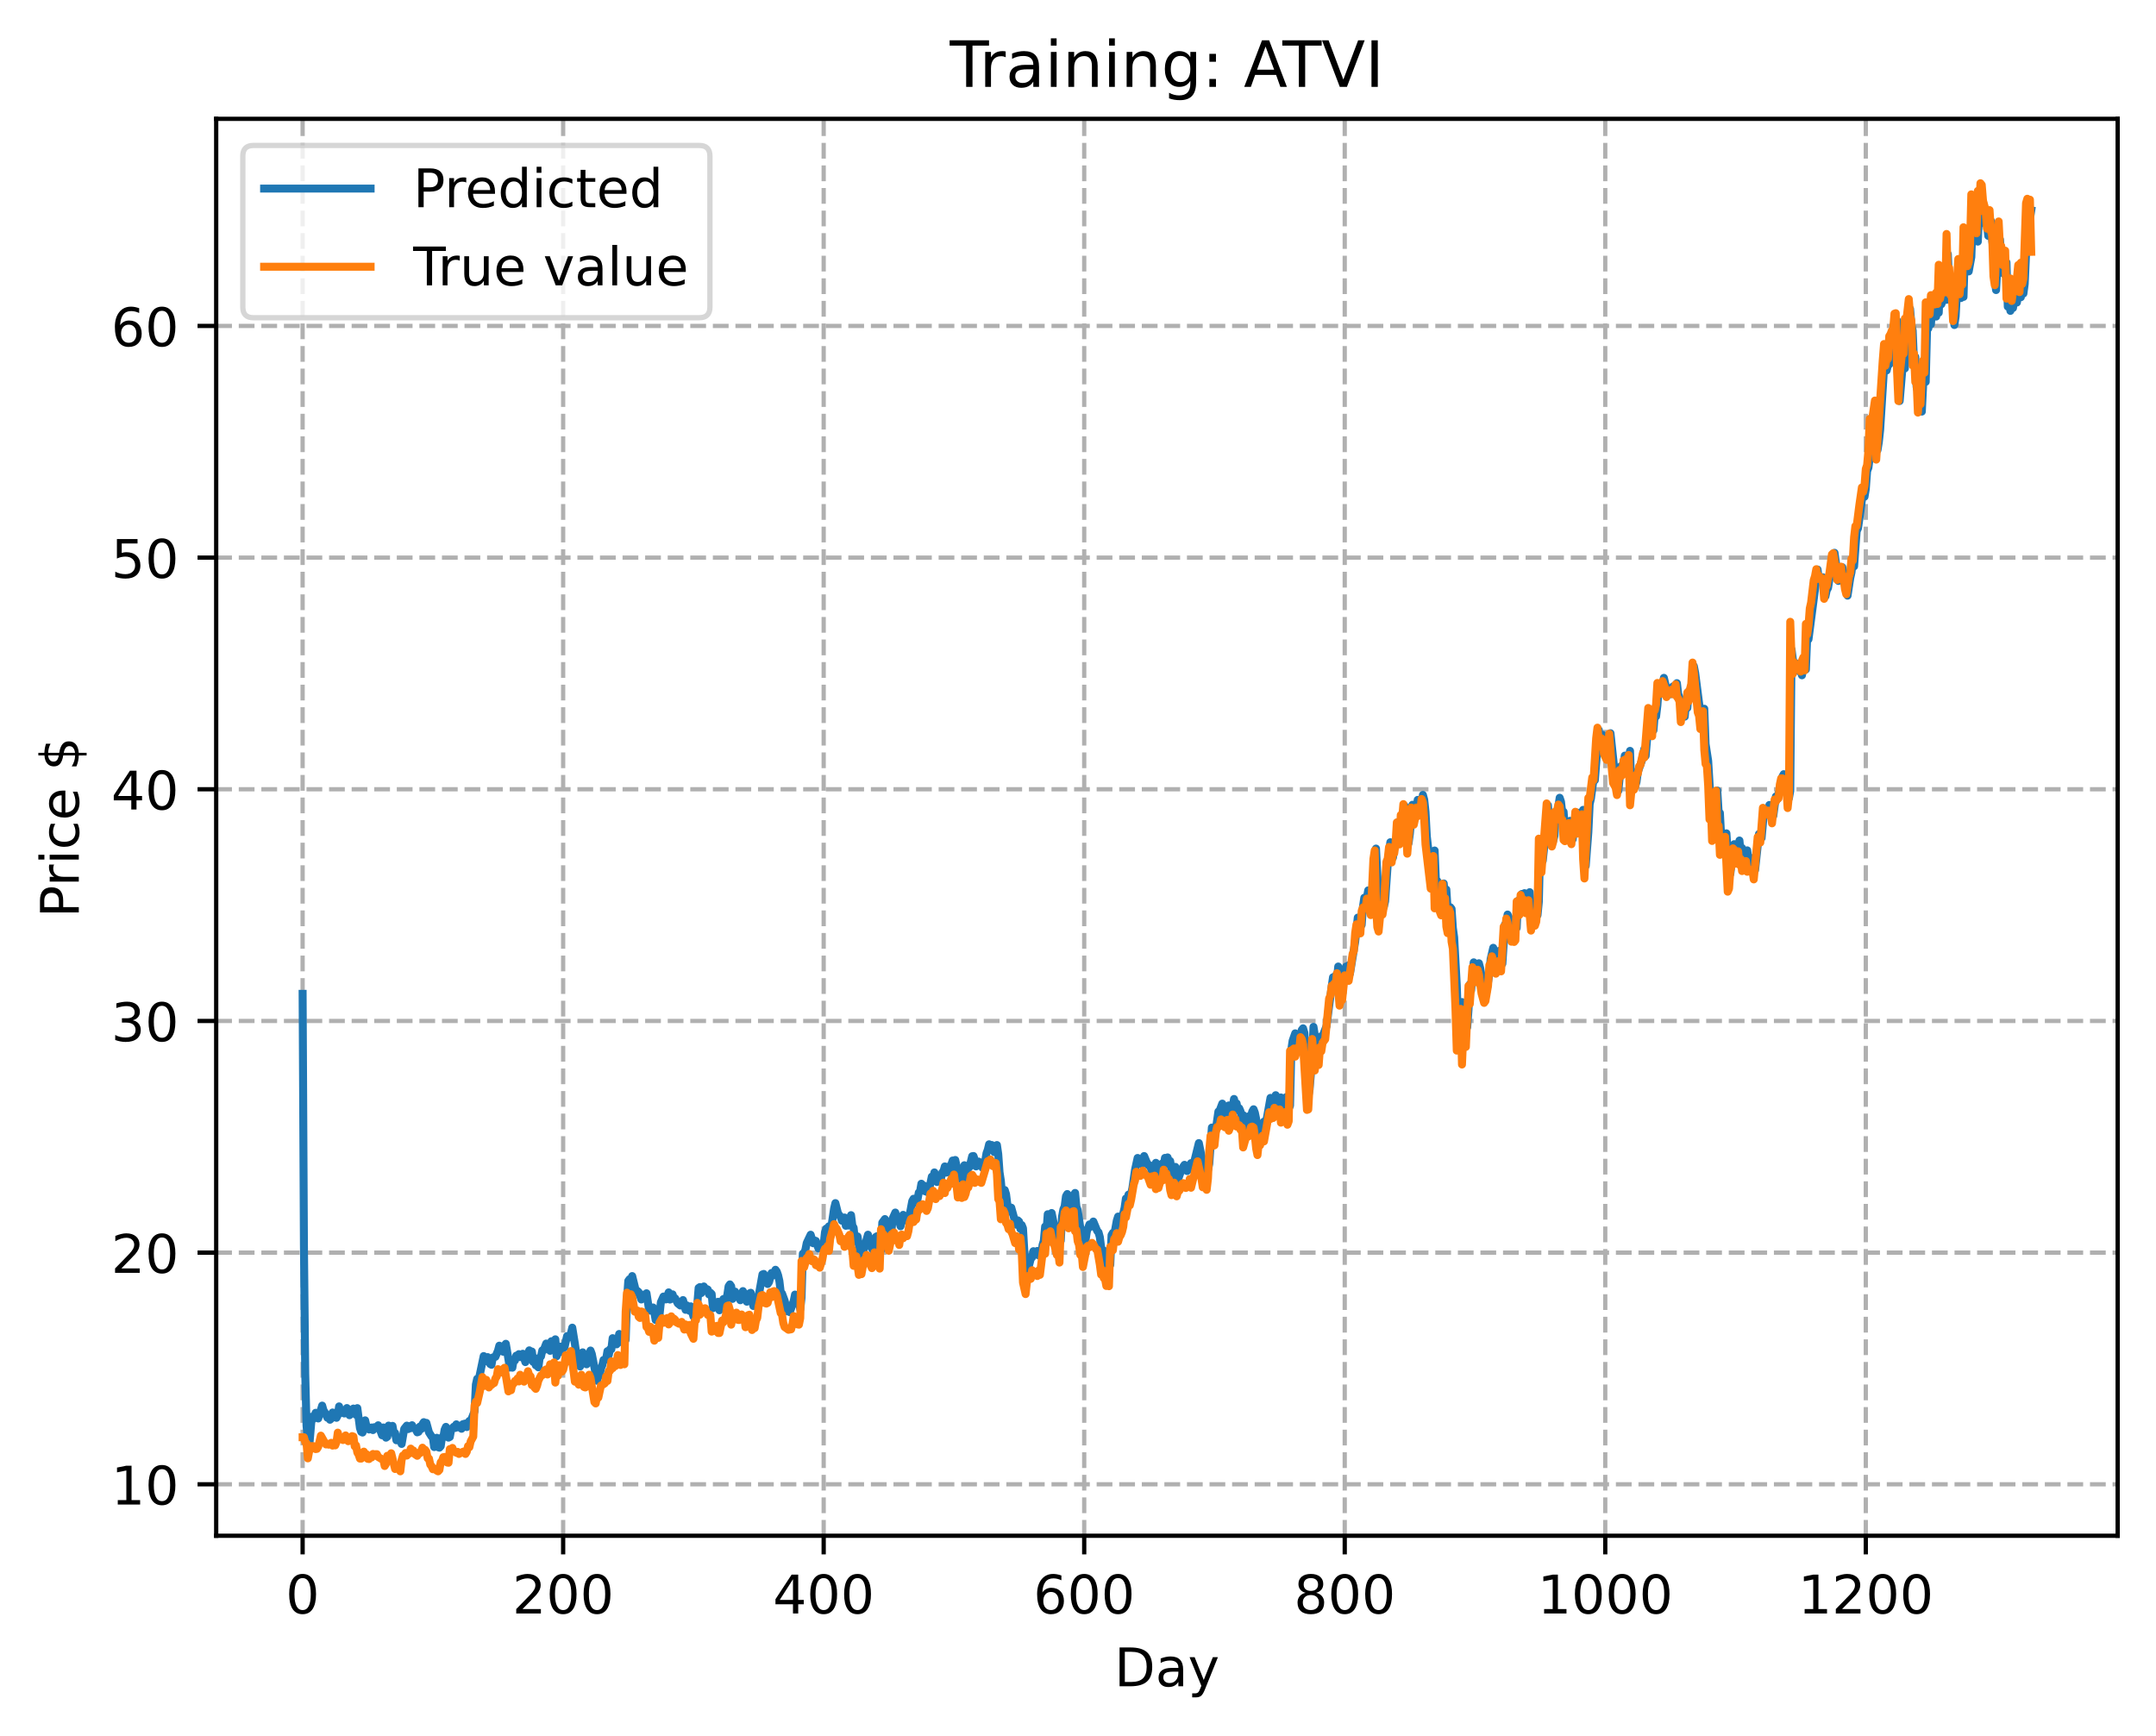 <?xml version="1.0" encoding="utf-8" standalone="no"?>
<!DOCTYPE svg PUBLIC "-//W3C//DTD SVG 1.1//EN"
  "http://www.w3.org/Graphics/SVG/1.1/DTD/svg11.dtd">
<!-- Created with matplotlib (https://matplotlib.org/) -->
<svg height="325.986pt" version="1.1" viewBox="0 0 404.923 325.986" width="404.923pt" xmlns="http://www.w3.org/2000/svg" xmlns:xlink="http://www.w3.org/1999/xlink">
 <defs>
  <style type="text/css">
*{stroke-linecap:butt;stroke-linejoin:round;}
  </style>
 </defs>
 <g id="figure_1">
  <g id="patch_1">
   <path d="M 0 325.986 
L 404.923 325.986 
L 404.923 0 
L 0 0 
z
" style="fill:#ffffff;"/>
  </g>
  <g id="axes_1">
   <g id="patch_2">
    <path d="M 40.603 288.43 
L 397.723 288.43 
L 397.723 22.318 
L 40.603 22.318 
z
" style="fill:#ffffff;"/>
   </g>
   <g id="matplotlib.axis_1">
    <g id="xtick_1">
     <g id="line2d_1">
      <path clip-path="url(#p32fed108cd)" d="M 56.836 288.43 
L 56.836 22.318 
" style="fill:none;stroke:#b0b0b0;stroke-dasharray:2.96,1.28;stroke-dashoffset:0;stroke-width:0.8;"/>
     </g>
     <g id="line2d_2">
      <defs>
       <path d="M 0 0 
L 0 3.5 
" id="m4e6a9e4eb3" style="stroke:#000000;stroke-width:0.8;"/>
      </defs>
      <g>
       <use style="stroke:#000000;stroke-width:0.8;" x="56.836" xlink:href="#m4e6a9e4eb3" y="288.43"/>
      </g>
     </g>
     <g id="text_1">
      <!-- 0 -->
      <defs>
       <path d="M 31.781 66.406 
Q 24.172 66.406 20.328 58.906 
Q 16.5 51.422 16.5 36.375 
Q 16.5 21.391 20.328 13.891 
Q 24.172 6.391 31.781 6.391 
Q 39.453 6.391 43.281 13.891 
Q 47.125 21.391 47.125 36.375 
Q 47.125 51.422 43.281 58.906 
Q 39.453 66.406 31.781 66.406 
z
M 31.781 74.219 
Q 44.047 74.219 50.516 64.516 
Q 56.984 54.828 56.984 36.375 
Q 56.984 17.969 50.516 8.266 
Q 44.047 -1.422 31.781 -1.422 
Q 19.531 -1.422 13.062 8.266 
Q 6.594 17.969 6.594 36.375 
Q 6.594 54.828 13.062 64.516 
Q 19.531 74.219 31.781 74.219 
z
" id="DejaVuSans-48"/>
      </defs>
      <g transform="translate(53.655 303.029)scale(0.1 -0.1)">
       <use xlink:href="#DejaVuSans-48"/>
      </g>
     </g>
    </g>
    <g id="xtick_2">
     <g id="line2d_3">
      <path clip-path="url(#p32fed108cd)" d="M 105.766 288.43 
L 105.766 22.318 
" style="fill:none;stroke:#b0b0b0;stroke-dasharray:2.96,1.28;stroke-dashoffset:0;stroke-width:0.8;"/>
     </g>
     <g id="line2d_4">
      <g>
       <use style="stroke:#000000;stroke-width:0.8;" x="105.766" xlink:href="#m4e6a9e4eb3" y="288.43"/>
      </g>
     </g>
     <g id="text_2">
      <!-- 200 -->
      <defs>
       <path d="M 19.188 8.297 
L 53.609 8.297 
L 53.609 0 
L 7.328 0 
L 7.328 8.297 
Q 12.938 14.109 22.625 23.891 
Q 32.328 33.688 34.812 36.531 
Q 39.547 41.844 41.422 45.531 
Q 43.312 49.219 43.312 52.781 
Q 43.312 58.594 39.234 62.25 
Q 35.156 65.922 28.609 65.922 
Q 23.969 65.922 18.812 64.312 
Q 13.672 62.703 7.812 59.422 
L 7.812 69.391 
Q 13.766 71.781 18.938 73 
Q 24.125 74.219 28.422 74.219 
Q 39.75 74.219 46.484 68.547 
Q 53.219 62.891 53.219 53.422 
Q 53.219 48.922 51.531 44.891 
Q 49.859 40.875 45.406 35.406 
Q 44.188 33.984 37.641 27.219 
Q 31.109 20.453 19.188 8.297 
z
" id="DejaVuSans-50"/>
      </defs>
      <g transform="translate(96.223 303.029)scale(0.1 -0.1)">
       <use xlink:href="#DejaVuSans-50"/>
       <use x="63.623" xlink:href="#DejaVuSans-48"/>
       <use x="127.246" xlink:href="#DejaVuSans-48"/>
      </g>
     </g>
    </g>
    <g id="xtick_3">
     <g id="line2d_5">
      <path clip-path="url(#p32fed108cd)" d="M 154.697 288.43 
L 154.697 22.318 
" style="fill:none;stroke:#b0b0b0;stroke-dasharray:2.96,1.28;stroke-dashoffset:0;stroke-width:0.8;"/>
     </g>
     <g id="line2d_6">
      <g>
       <use style="stroke:#000000;stroke-width:0.8;" x="154.697" xlink:href="#m4e6a9e4eb3" y="288.43"/>
      </g>
     </g>
     <g id="text_3">
      <!-- 400 -->
      <defs>
       <path d="M 37.797 64.312 
L 12.891 25.391 
L 37.797 25.391 
z
M 35.203 72.906 
L 47.609 72.906 
L 47.609 25.391 
L 58.016 25.391 
L 58.016 17.188 
L 47.609 17.188 
L 47.609 0 
L 37.797 0 
L 37.797 17.188 
L 4.891 17.188 
L 4.891 26.703 
z
" id="DejaVuSans-52"/>
      </defs>
      <g transform="translate(145.153 303.029)scale(0.1 -0.1)">
       <use xlink:href="#DejaVuSans-52"/>
       <use x="63.623" xlink:href="#DejaVuSans-48"/>
       <use x="127.246" xlink:href="#DejaVuSans-48"/>
      </g>
     </g>
    </g>
    <g id="xtick_4">
     <g id="line2d_7">
      <path clip-path="url(#p32fed108cd)" d="M 203.628 288.43 
L 203.628 22.318 
" style="fill:none;stroke:#b0b0b0;stroke-dasharray:2.96,1.28;stroke-dashoffset:0;stroke-width:0.8;"/>
     </g>
     <g id="line2d_8">
      <g>
       <use style="stroke:#000000;stroke-width:0.8;" x="203.628" xlink:href="#m4e6a9e4eb3" y="288.43"/>
      </g>
     </g>
     <g id="text_4">
      <!-- 600 -->
      <defs>
       <path d="M 33.016 40.375 
Q 26.375 40.375 22.484 35.828 
Q 18.609 31.297 18.609 23.391 
Q 18.609 15.531 22.484 10.953 
Q 26.375 6.391 33.016 6.391 
Q 39.656 6.391 43.531 10.953 
Q 47.406 15.531 47.406 23.391 
Q 47.406 31.297 43.531 35.828 
Q 39.656 40.375 33.016 40.375 
z
M 52.594 71.297 
L 52.594 62.312 
Q 48.875 64.062 45.094 64.984 
Q 41.312 65.922 37.594 65.922 
Q 27.828 65.922 22.672 59.328 
Q 17.531 52.734 16.797 39.406 
Q 19.672 43.656 24.016 45.922 
Q 28.375 48.188 33.594 48.188 
Q 44.578 48.188 50.953 41.516 
Q 57.328 34.859 57.328 23.391 
Q 57.328 12.156 50.688 5.359 
Q 44.047 -1.422 33.016 -1.422 
Q 20.359 -1.422 13.672 8.266 
Q 6.984 17.969 6.984 36.375 
Q 6.984 53.656 15.188 63.938 
Q 23.391 74.219 37.203 74.219 
Q 40.922 74.219 44.703 73.484 
Q 48.484 72.75 52.594 71.297 
z
" id="DejaVuSans-54"/>
      </defs>
      <g transform="translate(194.084 303.029)scale(0.1 -0.1)">
       <use xlink:href="#DejaVuSans-54"/>
       <use x="63.623" xlink:href="#DejaVuSans-48"/>
       <use x="127.246" xlink:href="#DejaVuSans-48"/>
      </g>
     </g>
    </g>
    <g id="xtick_5">
     <g id="line2d_9">
      <path clip-path="url(#p32fed108cd)" d="M 252.558 288.43 
L 252.558 22.318 
" style="fill:none;stroke:#b0b0b0;stroke-dasharray:2.96,1.28;stroke-dashoffset:0;stroke-width:0.8;"/>
     </g>
     <g id="line2d_10">
      <g>
       <use style="stroke:#000000;stroke-width:0.8;" x="252.558" xlink:href="#m4e6a9e4eb3" y="288.43"/>
      </g>
     </g>
     <g id="text_5">
      <!-- 800 -->
      <defs>
       <path d="M 31.781 34.625 
Q 24.75 34.625 20.719 30.859 
Q 16.703 27.094 16.703 20.516 
Q 16.703 13.922 20.719 10.156 
Q 24.75 6.391 31.781 6.391 
Q 38.812 6.391 42.859 10.172 
Q 46.922 13.969 46.922 20.516 
Q 46.922 27.094 42.891 30.859 
Q 38.875 34.625 31.781 34.625 
z
M 21.922 38.812 
Q 15.578 40.375 12.031 44.719 
Q 8.5 49.078 8.5 55.328 
Q 8.5 64.062 14.719 69.141 
Q 20.953 74.219 31.781 74.219 
Q 42.672 74.219 48.875 69.141 
Q 55.078 64.062 55.078 55.328 
Q 55.078 49.078 51.531 44.719 
Q 48 40.375 41.703 38.812 
Q 48.828 37.156 52.797 32.312 
Q 56.781 27.484 56.781 20.516 
Q 56.781 9.906 50.312 4.234 
Q 43.844 -1.422 31.781 -1.422 
Q 19.734 -1.422 13.25 4.234 
Q 6.781 9.906 6.781 20.516 
Q 6.781 27.484 10.781 32.312 
Q 14.797 37.156 21.922 38.812 
z
M 18.312 54.391 
Q 18.312 48.734 21.844 45.562 
Q 25.391 42.391 31.781 42.391 
Q 38.141 42.391 41.719 45.562 
Q 45.312 48.734 45.312 54.391 
Q 45.312 60.062 41.719 63.234 
Q 38.141 66.406 31.781 66.406 
Q 25.391 66.406 21.844 63.234 
Q 18.312 60.062 18.312 54.391 
z
" id="DejaVuSans-56"/>
      </defs>
      <g transform="translate(243.015 303.029)scale(0.1 -0.1)">
       <use xlink:href="#DejaVuSans-56"/>
       <use x="63.623" xlink:href="#DejaVuSans-48"/>
       <use x="127.246" xlink:href="#DejaVuSans-48"/>
      </g>
     </g>
    </g>
    <g id="xtick_6">
     <g id="line2d_11">
      <path clip-path="url(#p32fed108cd)" d="M 301.489 288.43 
L 301.489 22.318 
" style="fill:none;stroke:#b0b0b0;stroke-dasharray:2.96,1.28;stroke-dashoffset:0;stroke-width:0.8;"/>
     </g>
     <g id="line2d_12">
      <g>
       <use style="stroke:#000000;stroke-width:0.8;" x="301.489" xlink:href="#m4e6a9e4eb3" y="288.43"/>
      </g>
     </g>
     <g id="text_6">
      <!-- 1000 -->
      <defs>
       <path d="M 12.406 8.297 
L 28.516 8.297 
L 28.516 63.922 
L 10.984 60.406 
L 10.984 69.391 
L 28.422 72.906 
L 38.281 72.906 
L 38.281 8.297 
L 54.391 8.297 
L 54.391 0 
L 12.406 0 
z
" id="DejaVuSans-49"/>
      </defs>
      <g transform="translate(288.764 303.029)scale(0.1 -0.1)">
       <use xlink:href="#DejaVuSans-49"/>
       <use x="63.623" xlink:href="#DejaVuSans-48"/>
       <use x="127.246" xlink:href="#DejaVuSans-48"/>
       <use x="190.869" xlink:href="#DejaVuSans-48"/>
      </g>
     </g>
    </g>
    <g id="xtick_7">
     <g id="line2d_13">
      <path clip-path="url(#p32fed108cd)" d="M 350.419 288.43 
L 350.419 22.318 
" style="fill:none;stroke:#b0b0b0;stroke-dasharray:2.96,1.28;stroke-dashoffset:0;stroke-width:0.8;"/>
     </g>
     <g id="line2d_14">
      <g>
       <use style="stroke:#000000;stroke-width:0.8;" x="350.419" xlink:href="#m4e6a9e4eb3" y="288.43"/>
      </g>
     </g>
     <g id="text_7">
      <!-- 1200 -->
      <g transform="translate(337.694 303.029)scale(0.1 -0.1)">
       <use xlink:href="#DejaVuSans-49"/>
       <use x="63.623" xlink:href="#DejaVuSans-50"/>
       <use x="127.246" xlink:href="#DejaVuSans-48"/>
       <use x="190.869" xlink:href="#DejaVuSans-48"/>
      </g>
     </g>
    </g>
    <g id="text_8">
     <!-- Day -->
     <defs>
      <path d="M 19.672 64.797 
L 19.672 8.109 
L 31.594 8.109 
Q 46.688 8.109 53.688 14.938 
Q 60.688 21.781 60.688 36.531 
Q 60.688 51.172 53.688 57.984 
Q 46.688 64.797 31.594 64.797 
z
M 9.812 72.906 
L 30.078 72.906 
Q 51.266 72.906 61.172 64.094 
Q 71.094 55.281 71.094 36.531 
Q 71.094 17.672 61.125 8.828 
Q 51.172 0 30.078 0 
L 9.812 0 
z
" id="DejaVuSans-68"/>
      <path d="M 34.281 27.484 
Q 23.391 27.484 19.188 25 
Q 14.984 22.516 14.984 16.5 
Q 14.984 11.719 18.141 8.906 
Q 21.297 6.109 26.703 6.109 
Q 34.188 6.109 38.703 11.406 
Q 43.219 16.703 43.219 25.484 
L 43.219 27.484 
z
M 52.203 31.203 
L 52.203 0 
L 43.219 0 
L 43.219 8.297 
Q 40.141 3.328 35.547 0.953 
Q 30.953 -1.422 24.312 -1.422 
Q 15.922 -1.422 10.953 3.297 
Q 6 8.016 6 15.922 
Q 6 25.141 12.172 29.828 
Q 18.359 34.516 30.609 34.516 
L 43.219 34.516 
L 43.219 35.406 
Q 43.219 41.609 39.141 45 
Q 35.062 48.391 27.688 48.391 
Q 23 48.391 18.547 47.266 
Q 14.109 46.141 10.016 43.891 
L 10.016 52.203 
Q 14.938 54.109 19.578 55.047 
Q 24.219 56 28.609 56 
Q 40.484 56 46.344 49.844 
Q 52.203 43.703 52.203 31.203 
z
" id="DejaVuSans-97"/>
      <path d="M 32.172 -5.078 
Q 28.375 -14.844 24.75 -17.812 
Q 21.141 -20.797 15.094 -20.797 
L 7.906 -20.797 
L 7.906 -13.281 
L 13.188 -13.281 
Q 16.891 -13.281 18.938 -11.516 
Q 21 -9.766 23.484 -3.219 
L 25.094 0.875 
L 2.984 54.688 
L 12.5 54.688 
L 29.594 11.922 
L 46.688 54.688 
L 56.203 54.688 
z
" id="DejaVuSans-121"/>
     </defs>
     <g transform="translate(209.29 316.707)scale(0.1 -0.1)">
      <use xlink:href="#DejaVuSans-68"/>
      <use x="77.002" xlink:href="#DejaVuSans-97"/>
      <use x="138.281" xlink:href="#DejaVuSans-121"/>
     </g>
    </g>
   </g>
   <g id="matplotlib.axis_2">
    <g id="ytick_1">
     <g id="line2d_15">
      <path clip-path="url(#p32fed108cd)" d="M 40.603 278.771 
L 397.723 278.771 
" style="fill:none;stroke:#b0b0b0;stroke-dasharray:2.96,1.28;stroke-dashoffset:0;stroke-width:0.8;"/>
     </g>
     <g id="line2d_16">
      <defs>
       <path d="M 0 0 
L -3.5 0 
" id="m7ed4fe7222" style="stroke:#000000;stroke-width:0.8;"/>
      </defs>
      <g>
       <use style="stroke:#000000;stroke-width:0.8;" x="40.603" xlink:href="#m7ed4fe7222" y="278.771"/>
      </g>
     </g>
     <g id="text_9">
      <!-- 10 -->
      <g transform="translate(20.878 282.57)scale(0.1 -0.1)">
       <use xlink:href="#DejaVuSans-49"/>
       <use x="63.623" xlink:href="#DejaVuSans-48"/>
      </g>
     </g>
    </g>
    <g id="ytick_2">
     <g id="line2d_17">
      <path clip-path="url(#p32fed108cd)" d="M 40.603 235.26 
L 397.723 235.26 
" style="fill:none;stroke:#b0b0b0;stroke-dasharray:2.96,1.28;stroke-dashoffset:0;stroke-width:0.8;"/>
     </g>
     <g id="line2d_18">
      <g>
       <use style="stroke:#000000;stroke-width:0.8;" x="40.603" xlink:href="#m7ed4fe7222" y="235.26"/>
      </g>
     </g>
     <g id="text_10">
      <!-- 20 -->
      <g transform="translate(20.878 239.059)scale(0.1 -0.1)">
       <use xlink:href="#DejaVuSans-50"/>
       <use x="63.623" xlink:href="#DejaVuSans-48"/>
      </g>
     </g>
    </g>
    <g id="ytick_3">
     <g id="line2d_19">
      <path clip-path="url(#p32fed108cd)" d="M 40.603 191.749 
L 397.723 191.749 
" style="fill:none;stroke:#b0b0b0;stroke-dasharray:2.96,1.28;stroke-dashoffset:0;stroke-width:0.8;"/>
     </g>
     <g id="line2d_20">
      <g>
       <use style="stroke:#000000;stroke-width:0.8;" x="40.603" xlink:href="#m7ed4fe7222" y="191.749"/>
      </g>
     </g>
     <g id="text_11">
      <!-- 30 -->
      <defs>
       <path d="M 40.578 39.312 
Q 47.656 37.797 51.625 33 
Q 55.609 28.219 55.609 21.188 
Q 55.609 10.406 48.188 4.484 
Q 40.766 -1.422 27.094 -1.422 
Q 22.516 -1.422 17.656 -0.516 
Q 12.797 0.391 7.625 2.203 
L 7.625 11.719 
Q 11.719 9.328 16.594 8.109 
Q 21.484 6.891 26.812 6.891 
Q 36.078 6.891 40.938 10.547 
Q 45.797 14.203 45.797 21.188 
Q 45.797 27.641 41.281 31.266 
Q 36.766 34.906 28.719 34.906 
L 20.219 34.906 
L 20.219 43.016 
L 29.109 43.016 
Q 36.375 43.016 40.234 45.922 
Q 44.094 48.828 44.094 54.297 
Q 44.094 59.906 40.109 62.906 
Q 36.141 65.922 28.719 65.922 
Q 24.656 65.922 20.016 65.031 
Q 15.375 64.156 9.812 62.312 
L 9.812 71.094 
Q 15.438 72.656 20.344 73.438 
Q 25.25 74.219 29.594 74.219 
Q 40.828 74.219 47.359 69.109 
Q 53.906 64.016 53.906 55.328 
Q 53.906 49.266 50.438 45.094 
Q 46.969 40.922 40.578 39.312 
z
" id="DejaVuSans-51"/>
      </defs>
      <g transform="translate(20.878 195.548)scale(0.1 -0.1)">
       <use xlink:href="#DejaVuSans-51"/>
       <use x="63.623" xlink:href="#DejaVuSans-48"/>
      </g>
     </g>
    </g>
    <g id="ytick_4">
     <g id="line2d_21">
      <path clip-path="url(#p32fed108cd)" d="M 40.603 148.238 
L 397.723 148.238 
" style="fill:none;stroke:#b0b0b0;stroke-dasharray:2.96,1.28;stroke-dashoffset:0;stroke-width:0.8;"/>
     </g>
     <g id="line2d_22">
      <g>
       <use style="stroke:#000000;stroke-width:0.8;" x="40.603" xlink:href="#m7ed4fe7222" y="148.238"/>
      </g>
     </g>
     <g id="text_12">
      <!-- 40 -->
      <g transform="translate(20.878 152.038)scale(0.1 -0.1)">
       <use xlink:href="#DejaVuSans-52"/>
       <use x="63.623" xlink:href="#DejaVuSans-48"/>
      </g>
     </g>
    </g>
    <g id="ytick_5">
     <g id="line2d_23">
      <path clip-path="url(#p32fed108cd)" d="M 40.603 104.728 
L 397.723 104.728 
" style="fill:none;stroke:#b0b0b0;stroke-dasharray:2.96,1.28;stroke-dashoffset:0;stroke-width:0.8;"/>
     </g>
     <g id="line2d_24">
      <g>
       <use style="stroke:#000000;stroke-width:0.8;" x="40.603" xlink:href="#m7ed4fe7222" y="104.728"/>
      </g>
     </g>
     <g id="text_13">
      <!-- 50 -->
      <defs>
       <path d="M 10.797 72.906 
L 49.516 72.906 
L 49.516 64.594 
L 19.828 64.594 
L 19.828 46.734 
Q 21.969 47.469 24.109 47.828 
Q 26.266 48.188 28.422 48.188 
Q 40.625 48.188 47.75 41.5 
Q 54.891 34.812 54.891 23.391 
Q 54.891 11.625 47.562 5.094 
Q 40.234 -1.422 26.906 -1.422 
Q 22.312 -1.422 17.547 -0.641 
Q 12.797 0.141 7.719 1.703 
L 7.719 11.625 
Q 12.109 9.234 16.797 8.062 
Q 21.484 6.891 26.703 6.891 
Q 35.156 6.891 40.078 11.328 
Q 45.016 15.766 45.016 23.391 
Q 45.016 31 40.078 35.438 
Q 35.156 39.891 26.703 39.891 
Q 22.75 39.891 18.812 39.016 
Q 14.891 38.141 10.797 36.281 
z
" id="DejaVuSans-53"/>
      </defs>
      <g transform="translate(20.878 108.527)scale(0.1 -0.1)">
       <use xlink:href="#DejaVuSans-53"/>
       <use x="63.623" xlink:href="#DejaVuSans-48"/>
      </g>
     </g>
    </g>
    <g id="ytick_6">
     <g id="line2d_25">
      <path clip-path="url(#p32fed108cd)" d="M 40.603 61.217 
L 397.723 61.217 
" style="fill:none;stroke:#b0b0b0;stroke-dasharray:2.96,1.28;stroke-dashoffset:0;stroke-width:0.8;"/>
     </g>
     <g id="line2d_26">
      <g>
       <use style="stroke:#000000;stroke-width:0.8;" x="40.603" xlink:href="#m7ed4fe7222" y="61.217"/>
      </g>
     </g>
     <g id="text_14">
      <!-- 60 -->
      <g transform="translate(20.878 65.016)scale(0.1 -0.1)">
       <use xlink:href="#DejaVuSans-54"/>
       <use x="63.623" xlink:href="#DejaVuSans-48"/>
      </g>
     </g>
    </g>
    <g id="text_15">
     <!-- Price $ -->
     <defs>
      <path d="M 19.672 64.797 
L 19.672 37.406 
L 32.078 37.406 
Q 38.969 37.406 42.719 40.969 
Q 46.484 44.531 46.484 51.125 
Q 46.484 57.672 42.719 61.234 
Q 38.969 64.797 32.078 64.797 
z
M 9.812 72.906 
L 32.078 72.906 
Q 44.344 72.906 50.609 67.359 
Q 56.891 61.812 56.891 51.125 
Q 56.891 40.328 50.609 34.812 
Q 44.344 29.297 32.078 29.297 
L 19.672 29.297 
L 19.672 0 
L 9.812 0 
z
" id="DejaVuSans-80"/>
      <path d="M 41.109 46.297 
Q 39.594 47.172 37.812 47.578 
Q 36.031 48 33.891 48 
Q 26.266 48 22.188 43.047 
Q 18.109 38.094 18.109 28.812 
L 18.109 0 
L 9.078 0 
L 9.078 54.688 
L 18.109 54.688 
L 18.109 46.188 
Q 20.953 51.172 25.484 53.578 
Q 30.031 56 36.531 56 
Q 37.453 56 38.578 55.875 
Q 39.703 55.766 41.062 55.516 
z
" id="DejaVuSans-114"/>
      <path d="M 9.422 54.688 
L 18.406 54.688 
L 18.406 0 
L 9.422 0 
z
M 9.422 75.984 
L 18.406 75.984 
L 18.406 64.594 
L 9.422 64.594 
z
" id="DejaVuSans-105"/>
      <path d="M 48.781 52.594 
L 48.781 44.188 
Q 44.969 46.297 41.141 47.344 
Q 37.312 48.391 33.406 48.391 
Q 24.656 48.391 19.812 42.844 
Q 14.984 37.312 14.984 27.297 
Q 14.984 17.281 19.812 11.734 
Q 24.656 6.203 33.406 6.203 
Q 37.312 6.203 41.141 7.25 
Q 44.969 8.297 48.781 10.406 
L 48.781 2.094 
Q 45.016 0.344 40.984 -0.531 
Q 36.969 -1.422 32.422 -1.422 
Q 20.062 -1.422 12.781 6.344 
Q 5.516 14.109 5.516 27.297 
Q 5.516 40.672 12.859 48.328 
Q 20.219 56 33.016 56 
Q 37.156 56 41.109 55.141 
Q 45.062 54.297 48.781 52.594 
z
" id="DejaVuSans-99"/>
      <path d="M 56.203 29.594 
L 56.203 25.203 
L 14.891 25.203 
Q 15.484 15.922 20.484 11.062 
Q 25.484 6.203 34.422 6.203 
Q 39.594 6.203 44.453 7.469 
Q 49.312 8.734 54.109 11.281 
L 54.109 2.781 
Q 49.266 0.734 44.188 -0.344 
Q 39.109 -1.422 33.891 -1.422 
Q 20.797 -1.422 13.156 6.188 
Q 5.516 13.812 5.516 26.812 
Q 5.516 40.234 12.766 48.109 
Q 20.016 56 32.328 56 
Q 43.359 56 49.781 48.891 
Q 56.203 41.797 56.203 29.594 
z
M 47.219 32.234 
Q 47.125 39.594 43.094 43.984 
Q 39.062 48.391 32.422 48.391 
Q 24.906 48.391 20.391 44.141 
Q 15.875 39.891 15.188 32.172 
z
" id="DejaVuSans-101"/>
      <path id="DejaVuSans-32"/>
      <path d="M 33.797 -14.703 
L 28.906 -14.703 
L 28.859 0 
Q 23.734 0.094 18.609 1.188 
Q 13.484 2.297 8.297 4.5 
L 8.297 13.281 
Q 13.281 10.156 18.375 8.562 
Q 23.484 6.984 28.906 6.938 
L 28.906 29.203 
Q 18.109 30.953 13.203 35.156 
Q 8.297 39.359 8.297 46.688 
Q 8.297 54.641 13.625 59.219 
Q 18.953 63.812 28.906 64.5 
L 28.906 75.984 
L 33.797 75.984 
L 33.797 64.656 
Q 38.328 64.453 42.578 63.688 
Q 46.828 62.938 50.875 61.625 
L 50.875 53.078 
Q 46.828 55.125 42.547 56.25 
Q 38.281 57.375 33.797 57.562 
L 33.797 36.719 
Q 44.875 35.016 50.094 30.609 
Q 55.328 26.219 55.328 18.609 
Q 55.328 10.359 49.781 5.594 
Q 44.234 0.828 33.797 0.094 
z
M 28.906 37.594 
L 28.906 57.625 
Q 23.25 56.984 20.266 54.391 
Q 17.281 51.812 17.281 47.516 
Q 17.281 43.312 20.031 40.969 
Q 22.797 38.625 28.906 37.594 
z
M 33.797 28.219 
L 33.797 7.078 
Q 39.984 7.906 43.141 10.594 
Q 46.297 13.281 46.297 17.672 
Q 46.297 21.969 43.281 24.5 
Q 40.281 27.047 33.797 28.219 
z
" id="DejaVuSans-36"/>
     </defs>
     <g transform="translate(14.798 172.342)rotate(-90)scale(0.1 -0.1)">
      <use xlink:href="#DejaVuSans-80"/>
      <use x="58.553" xlink:href="#DejaVuSans-114"/>
      <use x="99.666" xlink:href="#DejaVuSans-105"/>
      <use x="127.449" xlink:href="#DejaVuSans-99"/>
      <use x="182.43" xlink:href="#DejaVuSans-101"/>
      <use x="243.953" xlink:href="#DejaVuSans-32"/>
      <use x="275.74" xlink:href="#DejaVuSans-36"/>
     </g>
    </g>
   </g>
   <g id="line2d_27">
    <path clip-path="url(#p32fed108cd)" d="M 56.836 186.659 
L 57.081 233.759 
L 57.325 257.968 
L 57.57 267.741 
L 57.814 270.511 
L 58.059 271.856 
L 58.548 266.087 
L 58.793 266.543 
L 59.282 265.342 
L 59.527 266.077 
L 59.772 266.408 
L 60.506 263.993 
L 60.75 264.856 
L 61.24 265.666 
L 61.484 266.267 
L 61.729 266.214 
L 61.974 266.647 
L 62.218 266.427 
L 62.463 265.287 
L 62.708 265.77 
L 62.952 265.611 
L 63.197 266.285 
L 63.441 265.801 
L 63.686 264.14 
L 63.931 265.213 
L 64.665 265.468 
L 65.154 264.451 
L 65.399 264.862 
L 65.643 265.794 
L 66.133 265.167 
L 66.377 264.545 
L 66.622 264.667 
L 66.867 265.722 
L 67.111 264.466 
L 67.601 268.212 
L 67.845 268.926 
L 68.09 269.051 
L 68.579 266.759 
L 68.824 267.85 
L 69.069 267.994 
L 69.313 268.48 
L 69.802 268.103 
L 70.047 268.589 
L 70.292 268.051 
L 70.536 268.223 
L 71.026 267.685 
L 71.515 268.901 
L 71.76 269.566 
L 72.004 268.099 
L 72.494 270.015 
L 72.738 269.838 
L 72.983 267.746 
L 73.228 268.191 
L 73.472 268.298 
L 73.717 267.799 
L 73.962 269.149 
L 74.206 269.141 
L 74.451 270.503 
L 74.696 270.019 
L 74.94 270.587 
L 75.185 270.411 
L 75.429 271.19 
L 75.919 268.364 
L 76.408 267.753 
L 76.653 268.402 
L 76.897 267.84 
L 77.142 268.237 
L 77.387 267.676 
L 77.631 268.191 
L 77.876 268.22 
L 78.121 268.523 
L 78.365 269.013 
L 78.61 268.918 
L 78.855 267.935 
L 79.099 268.399 
L 79.344 267.471 
L 79.589 267.101 
L 79.833 267.546 
L 80.078 267.234 
L 80.567 269.018 
L 81.056 269.787 
L 81.301 269.994 
L 81.546 271.78 
L 82.035 270.037 
L 82.28 271.803 
L 82.524 271.891 
L 82.769 271.617 
L 83.014 269.941 
L 83.258 269.978 
L 83.503 268.525 
L 83.748 267.983 
L 84.237 270.008 
L 84.482 269.875 
L 84.726 268.501 
L 85.216 267.961 
L 85.46 268.194 
L 85.705 267.509 
L 85.95 268.084 
L 86.194 267.944 
L 86.439 267.988 
L 86.684 268.338 
L 86.928 267.489 
L 87.417 267.355 
L 87.662 268.025 
L 87.907 267.691 
L 88.151 266.868 
L 88.396 266.932 
L 89.13 265.054 
L 89.375 260.046 
L 89.619 258.957 
L 89.864 259.355 
L 90.843 254.688 
L 91.087 255.395 
L 91.332 255.645 
L 91.577 254.88 
L 91.821 255.267 
L 92.066 256.187 
L 92.311 256.324 
L 92.555 254.949 
L 93.044 254.826 
L 93.534 253.661 
L 93.778 252.735 
L 94.023 253.599 
L 94.512 253.878 
L 94.757 252.693 
L 95.002 252.381 
L 95.491 255.273 
L 95.736 256.854 
L 95.98 256.416 
L 96.225 256.871 
L 96.47 255.422 
L 96.714 255.51 
L 96.959 254.609 
L 97.204 254.847 
L 97.448 254.327 
L 97.693 254.886 
L 97.938 254.449 
L 98.182 254.253 
L 98.672 255.822 
L 98.916 255.154 
L 99.161 254.133 
L 99.405 253.614 
L 99.65 253.844 
L 99.895 253.836 
L 100.139 255.789 
L 100.384 255.043 
L 100.629 256.418 
L 100.873 256.528 
L 101.118 256.805 
L 101.363 254.956 
L 101.607 254.745 
L 101.852 253.624 
L 102.097 253.61 
L 102.586 252.336 
L 102.831 252.559 
L 103.32 253.704 
L 103.565 251.899 
L 103.809 253.089 
L 104.299 251.541 
L 104.543 254.728 
L 104.788 253.791 
L 105.032 254.046 
L 105.277 252.913 
L 105.522 253.303 
L 106.011 253.077 
L 106.5 250.937 
L 106.745 251.228 
L 107.234 250.408 
L 107.479 249.352 
L 107.968 252.365 
L 108.213 254.047 
L 108.458 254.16 
L 108.947 256.644 
L 109.192 254.615 
L 109.436 253.989 
L 109.681 254.417 
L 109.926 255.827 
L 110.17 256.232 
L 110.904 253.649 
L 111.149 254.3 
L 112.127 259.328 
L 112.372 258.443 
L 112.617 258.39 
L 112.861 257.003 
L 113.106 256.459 
L 113.351 255.416 
L 113.595 255.429 
L 113.84 255.24 
L 114.085 253.764 
L 114.329 254.478 
L 114.574 253.389 
L 114.819 253.413 
L 115.063 251.326 
L 115.308 252.432 
L 115.553 252.026 
L 115.797 252.488 
L 116.042 251.891 
L 116.287 250.535 
L 116.531 250.641 
L 116.776 252.088 
L 117.265 251.058 
L 117.51 251.631 
L 117.754 244.077 
L 117.999 240.565 
L 118.244 240.245 
L 118.488 240.466 
L 118.733 239.662 
L 119.222 241.649 
L 119.467 242.782 
L 119.712 242.454 
L 119.956 242.679 
L 120.446 244.059 
L 120.69 243.201 
L 120.935 243.153 
L 121.18 243.676 
L 121.424 242.894 
L 121.914 246.1 
L 122.158 246.158 
L 122.648 245.561 
L 122.892 246.478 
L 123.137 247.911 
L 123.381 247.181 
L 123.626 245.929 
L 123.871 246.925 
L 124.115 244.587 
L 124.605 243.508 
L 124.849 244.045 
L 125.094 244.04 
L 125.583 242.726 
L 125.828 244.077 
L 126.073 243.934 
L 126.317 243.097 
L 126.562 243.895 
L 126.807 243.844 
L 127.296 244.799 
L 127.785 245.192 
L 128.03 244.951 
L 128.275 244.171 
L 128.764 246.003 
L 129.008 245.175 
L 129.498 246.193 
L 129.742 245.349 
L 130.232 247.244 
L 130.476 247.501 
L 130.721 245.502 
L 130.966 244.857 
L 131.21 241.895 
L 131.455 241.73 
L 131.7 242.861 
L 132.189 241.615 
L 132.434 242.105 
L 132.678 242.076 
L 132.923 242.191 
L 133.168 243.111 
L 133.412 242.788 
L 133.657 243.031 
L 133.902 245.699 
L 134.146 245.119 
L 134.636 244.853 
L 134.88 244.49 
L 135.125 246.087 
L 135.369 245.872 
L 135.859 243.979 
L 136.103 244.788 
L 136.593 243.226 
L 136.837 241.595 
L 137.082 241.228 
L 137.327 241.578 
L 137.571 243.952 
L 138.061 242.585 
L 138.305 243.137 
L 138.55 243.03 
L 139.039 244.199 
L 139.284 243.762 
L 139.529 242.485 
L 139.773 243.783 
L 140.018 243.336 
L 140.263 244.477 
L 140.752 242.921 
L 140.996 242.802 
L 141.486 245.28 
L 141.73 245.187 
L 141.975 245.339 
L 142.22 244.856 
L 143.198 239.352 
L 143.443 239.265 
L 143.688 239.601 
L 143.932 240.704 
L 144.177 241.154 
L 144.422 240.816 
L 144.911 239.079 
L 145.156 239.549 
L 145.4 239.205 
L 145.645 238.478 
L 145.89 238.822 
L 146.134 239.517 
L 146.379 240.59 
L 146.624 242.689 
L 146.868 242.928 
L 147.357 244.243 
L 147.847 246.288 
L 148.091 246.064 
L 148.336 246.442 
L 148.825 245.03 
L 149.07 244.34 
L 149.315 243.139 
L 149.559 244.232 
L 149.804 244.353 
L 150.049 244.655 
L 150.293 245.884 
L 150.538 243.734 
L 150.783 235.447 
L 151.027 235.386 
L 151.272 234.682 
L 151.517 233.447 
L 152.251 231.896 
L 152.74 233.499 
L 152.984 232.976 
L 153.229 233.062 
L 153.718 234.476 
L 153.963 233.787 
L 154.208 234.324 
L 154.697 233.651 
L 154.942 231.436 
L 155.186 230.738 
L 155.431 231.316 
L 155.676 230.32 
L 155.92 231.537 
L 156.165 230.255 
L 156.654 226.968 
L 156.899 225.96 
L 157.388 227.898 
L 157.878 228.527 
L 158.122 229.272 
L 158.367 229.187 
L 158.612 228.661 
L 158.856 230.219 
L 159.101 229.243 
L 159.345 230.177 
L 159.59 228.889 
L 159.835 228.221 
L 160.079 230.177 
L 160.324 230.598 
L 160.569 233.116 
L 161.058 232.214 
L 161.547 235.525 
L 161.792 234.799 
L 162.037 236.034 
L 162.281 234.304 
L 162.526 233.629 
L 163.015 231.891 
L 163.26 233.198 
L 163.505 233.616 
L 163.749 234.484 
L 163.994 234.815 
L 164.239 233.959 
L 164.483 232.318 
L 164.728 232.172 
L 164.972 232.69 
L 165.462 234.809 
L 165.706 229.627 
L 166.196 228.957 
L 166.685 230.239 
L 166.93 230.707 
L 167.174 231.83 
L 167.419 231.13 
L 167.664 228.823 
L 168.153 227.733 
L 168.398 228.936 
L 168.642 228.757 
L 168.887 229.329 
L 169.132 230.309 
L 169.621 228.167 
L 169.866 228.725 
L 170.11 228.639 
L 170.6 229.478 
L 171.333 225.572 
L 171.578 225.142 
L 171.823 225.936 
L 172.067 225.725 
L 172.312 225.292 
L 172.557 223.984 
L 172.801 223.763 
L 173.046 222.319 
L 173.291 222.907 
L 173.535 222.675 
L 173.78 223.753 
L 174.025 222.829 
L 174.269 223.961 
L 174.514 223.34 
L 175.003 220.991 
L 175.248 221.686 
L 175.493 220.195 
L 175.982 222.001 
L 176.227 221.107 
L 176.471 221.825 
L 176.716 221.41 
L 176.96 220.237 
L 177.205 219.946 
L 177.45 219.073 
L 177.694 220.238 
L 177.939 219.139 
L 178.184 220.177 
L 178.918 217.962 
L 179.162 219.217 
L 179.407 217.861 
L 179.652 218.998 
L 179.896 219.493 
L 180.141 221.194 
L 180.386 221.389 
L 180.63 220.696 
L 180.875 221.595 
L 181.12 218.847 
L 181.364 220.856 
L 181.609 220.409 
L 181.854 219.178 
L 182.098 219.169 
L 182.588 217.153 
L 182.832 217.115 
L 183.077 217.835 
L 183.321 219.065 
L 183.566 218.889 
L 183.811 218.165 
L 184.055 218.357 
L 184.545 219.342 
L 184.789 218.471 
L 185.034 218.042 
L 185.279 216.586 
L 185.523 215.931 
L 185.768 214.912 
L 186.013 215.52 
L 186.257 215.047 
L 186.747 216.393 
L 187.236 215.054 
L 187.481 216.756 
L 187.725 220.166 
L 187.97 221.753 
L 188.215 224.477 
L 188.704 223.507 
L 188.948 224.279 
L 189.193 226.229 
L 189.438 226.648 
L 189.682 227.561 
L 189.927 226.812 
L 190.661 229.483 
L 190.906 230.022 
L 191.15 229.202 
L 191.395 229.42 
L 191.64 230.79 
L 191.884 230.073 
L 192.129 230.677 
L 192.374 234.853 
L 192.863 238.595 
L 193.108 238.266 
L 193.597 236.37 
L 193.842 236.144 
L 194.086 234.99 
L 194.331 235.632 
L 194.82 234.949 
L 195.065 235.779 
L 195.309 235.027 
L 195.554 235.774 
L 195.799 233.848 
L 196.043 233.028 
L 196.288 230.361 
L 196.533 231.415 
L 196.777 228.046 
L 197.022 228.911 
L 197.267 228.646 
L 197.511 227.821 
L 198.001 230.245 
L 198.245 230.586 
L 198.735 232.528 
L 198.979 231.999 
L 199.224 233.025 
L 199.469 228.49 
L 199.713 227.144 
L 199.958 226.555 
L 200.203 224.665 
L 200.447 224.254 
L 200.692 224.782 
L 200.936 226.942 
L 201.181 226.794 
L 201.67 224.424 
L 201.915 224.051 
L 202.16 226.613 
L 202.404 227.289 
L 203.138 232.227 
L 203.383 231.578 
L 203.628 233.684 
L 203.872 233.018 
L 204.117 231.305 
L 204.606 229.962 
L 204.851 230.394 
L 205.34 229.421 
L 206.074 231.194 
L 206.319 231.455 
L 206.563 232.345 
L 206.808 234.285 
L 207.053 235.117 
L 207.297 234.861 
L 208.031 237.902 
L 208.276 236.595 
L 208.521 237.55 
L 208.765 231.968 
L 209.01 231.558 
L 209.255 231.963 
L 209.744 229.259 
L 209.989 228.49 
L 210.233 229.773 
L 210.723 228.349 
L 210.967 227.864 
L 211.212 226.824 
L 211.457 225.1 
L 211.701 225.703 
L 211.946 224.367 
L 212.191 224.441 
L 212.435 224.251 
L 212.68 223.116 
L 213.169 219.723 
L 213.658 217.481 
L 214.392 218.614 
L 214.637 218.115 
L 214.882 217.121 
L 215.371 218.293 
L 215.616 218.833 
L 215.86 218.812 
L 216.105 219.276 
L 216.35 220.076 
L 216.594 218.945 
L 216.839 219.349 
L 217.084 218.394 
L 217.328 220.345 
L 217.573 219.667 
L 218.062 219.47 
L 218.307 218.501 
L 218.551 218.973 
L 218.796 217.468 
L 219.041 218.462 
L 219.285 217.377 
L 219.53 218.139 
L 219.775 218.06 
L 220.264 221.403 
L 220.509 220.671 
L 220.753 219.155 
L 221.243 221.537 
L 221.732 220.139 
L 221.977 219.838 
L 222.221 219.115 
L 222.466 218.77 
L 222.955 219.939 
L 223.2 219.416 
L 223.445 219.383 
L 223.689 218.451 
L 223.934 219.643 
L 225.157 214.685 
L 225.891 218.261 
L 226.136 219.619 
L 226.625 218.145 
L 226.87 219.743 
L 227.114 218.578 
L 227.604 211.767 
L 228.093 212.9 
L 228.338 212.188 
L 228.827 208.764 
L 229.072 208.562 
L 229.561 207.274 
L 230.05 208.971 
L 230.295 209.497 
L 230.784 207.616 
L 231.029 209.03 
L 231.518 207.903 
L 231.763 206.401 
L 232.007 207.717 
L 232.252 207.233 
L 232.497 208.522 
L 232.741 208.152 
L 232.986 208.726 
L 233.231 210.102 
L 233.475 209.423 
L 233.72 211.956 
L 234.209 210.732 
L 234.454 209.679 
L 234.699 210.649 
L 235.188 208.769 
L 235.433 208.336 
L 235.677 208.982 
L 235.922 210.174 
L 236.167 212.412 
L 236.411 213.578 
L 236.656 212 
L 236.9 212.353 
L 237.145 211.881 
L 237.39 210.653 
L 237.634 211.659 
L 238.613 206.195 
L 238.858 207.349 
L 239.102 206.763 
L 239.347 207.381 
L 239.592 205.689 
L 240.081 207.053 
L 240.326 207.065 
L 240.57 206.119 
L 240.815 207.755 
L 241.549 206.06 
L 242.038 208.215 
L 242.283 207.675 
L 242.527 197.126 
L 242.772 195.451 
L 243.261 194.075 
L 243.506 195.881 
L 243.751 195.592 
L 243.995 194.631 
L 244.24 195.532 
L 244.485 193.442 
L 244.729 193.131 
L 244.974 193.974 
L 245.463 200.292 
L 245.708 205.967 
L 245.953 204.645 
L 246.442 198.852 
L 246.687 192.853 
L 246.931 194.395 
L 247.176 197.81 
L 247.665 194.973 
L 247.91 197.158 
L 248.155 194.61 
L 248.399 195.095 
L 248.644 193.987 
L 249.133 192.739 
L 250.112 185.257 
L 250.356 183.541 
L 250.601 184.324 
L 250.846 183.219 
L 251.09 184.03 
L 251.335 181.528 
L 251.824 185.759 
L 252.314 184.655 
L 252.558 183.672 
L 252.803 181.529 
L 253.048 182.121 
L 253.292 181.294 
L 253.537 182.856 
L 254.515 176.892 
L 255.005 172.339 
L 255.249 173.873 
L 255.494 173.364 
L 255.739 173.708 
L 255.983 170.304 
L 256.228 168.608 
L 256.473 169.075 
L 256.717 168.605 
L 256.962 167.226 
L 257.451 169.87 
L 257.696 171.241 
L 258.43 159.374 
L 258.919 169.012 
L 259.164 172.04 
L 259.653 168.451 
L 259.898 170.343 
L 260.143 169.262 
L 260.632 162.262 
L 261.121 158.184 
L 261.366 159.253 
L 261.61 161.069 
L 261.855 159.412 
L 262.1 158.886 
L 262.344 157.538 
L 262.589 154.393 
L 262.834 154.682 
L 263.078 156.524 
L 263.323 153.05 
L 263.568 153.45 
L 263.812 151.363 
L 264.057 153.58 
L 264.302 154.58 
L 264.546 158.366 
L 264.791 156.58 
L 265.28 151.144 
L 265.525 151.994 
L 265.77 153.615 
L 266.014 152.353 
L 266.259 150.226 
L 266.503 152.107 
L 266.748 151.57 
L 266.993 151.427 
L 267.237 149.291 
L 267.482 150.192 
L 267.727 152.491 
L 267.971 157.077 
L 268.461 161.325 
L 268.705 163.91 
L 268.95 165.164 
L 269.195 163.282 
L 269.439 159.737 
L 269.684 165.539 
L 269.929 165.436 
L 270.173 169.142 
L 270.418 167.58 
L 270.663 170.137 
L 270.907 170.518 
L 271.152 165.928 
L 271.397 168.608 
L 271.641 167.059 
L 271.886 170.954 
L 272.131 172.469 
L 272.375 170.385 
L 272.62 170.689 
L 272.864 174.267 
L 273.109 176.044 
L 273.598 185.011 
L 273.843 192.426 
L 274.088 193.061 
L 274.332 189.525 
L 274.577 188.201 
L 274.822 196.584 
L 275.066 192.77 
L 275.311 191.661 
L 275.556 192.919 
L 275.8 189.657 
L 276.045 184.862 
L 276.29 186.006 
L 276.779 180.741 
L 277.513 182.949 
L 277.758 180.911 
L 278.002 181.844 
L 278.491 184.608 
L 278.981 186.763 
L 279.225 186.1 
L 279.715 182.884 
L 279.959 180.132 
L 280.449 178.009 
L 280.693 178.764 
L 280.938 180.436 
L 281.183 181.013 
L 281.672 178.542 
L 281.917 180.297 
L 282.161 180.993 
L 282.651 173.633 
L 282.895 173.891 
L 283.14 171.763 
L 283.385 172.287 
L 283.629 173.925 
L 283.874 172.769 
L 284.118 175.029 
L 284.363 172.954 
L 284.608 174.392 
L 284.852 174.284 
L 285.097 169.185 
L 285.342 169.435 
L 285.586 170.418 
L 285.831 167.898 
L 286.076 168.466 
L 286.32 167.748 
L 286.565 168.313 
L 286.81 169.993 
L 287.299 167.562 
L 287.544 170.668 
L 287.788 172.341 
L 288.033 171.05 
L 288.278 170.392 
L 288.522 172.082 
L 288.767 171.861 
L 289.012 169.353 
L 289.256 158.732 
L 289.501 159.573 
L 289.746 161.654 
L 290.479 154.816 
L 290.724 151.241 
L 290.969 154.562 
L 291.213 153.614 
L 291.703 157.91 
L 291.947 156.956 
L 292.192 152.932 
L 292.437 152.535 
L 292.681 151.448 
L 292.926 149.83 
L 293.171 150.568 
L 293.415 152.619 
L 293.66 152.459 
L 293.905 155.595 
L 294.149 157.264 
L 294.394 155.474 
L 294.639 156.183 
L 294.883 154.163 
L 295.128 156.739 
L 295.373 157.624 
L 295.617 155.29 
L 295.862 155.152 
L 296.106 152.598 
L 296.351 155.061 
L 296.596 152.656 
L 296.84 153.188 
L 297.085 154.307 
L 297.33 152.104 
L 297.819 162.626 
L 298.308 156.307 
L 298.553 151.034 
L 298.798 149.956 
L 299.287 146.288 
L 299.532 146.541 
L 300.266 137.1 
L 300.755 139.343 
L 301 138.026 
L 301.244 138.663 
L 301.489 140.86 
L 301.978 142.319 
L 302.223 141.311 
L 302.467 137.707 
L 303.446 146.871 
L 303.691 147.287 
L 303.935 148.54 
L 304.425 143.906 
L 304.669 143.8 
L 304.914 143.527 
L 305.159 141.915 
L 305.403 143.07 
L 305.648 141.86 
L 305.893 143.092 
L 306.137 141.023 
L 306.382 148.228 
L 306.627 147.124 
L 306.871 146.614 
L 307.116 147.648 
L 307.361 146.848 
L 307.605 144.984 
L 308.339 142.921 
L 308.828 140.654 
L 309.073 141.955 
L 309.807 133.446 
L 310.052 133.4 
L 310.296 134.082 
L 310.541 137.159 
L 310.786 134.152 
L 311.03 134.558 
L 311.275 132.488 
L 311.52 129.24 
L 311.764 129.629 
L 312.009 130.244 
L 312.254 129.264 
L 312.498 127.31 
L 313.232 130.468 
L 313.477 129.585 
L 313.722 130.387 
L 314.211 128.922 
L 314.455 130.223 
L 314.7 129.636 
L 314.945 128.307 
L 315.189 130.37 
L 315.679 131.606 
L 315.923 134.634 
L 316.168 133.252 
L 316.413 134.597 
L 316.657 131.83 
L 316.902 132.961 
L 317.147 129.846 
L 317.391 131.223 
L 318.125 125.113 
L 318.37 126.356 
L 319.593 135.827 
L 319.838 135.604 
L 320.082 133.111 
L 320.327 139.72 
L 320.816 142.905 
L 321.306 151.04 
L 321.55 149.767 
L 321.795 154.673 
L 322.529 148.488 
L 322.774 152.455 
L 323.018 152.679 
L 323.263 157.321 
L 323.752 159.018 
L 323.997 158.066 
L 324.242 156.511 
L 324.731 163.867 
L 324.976 164.116 
L 325.22 161.965 
L 325.465 160.847 
L 325.71 158.545 
L 325.954 158.973 
L 326.199 160.862 
L 326.688 157.859 
L 326.933 160.438 
L 327.177 159.261 
L 327.422 161.352 
L 327.667 161.136 
L 327.911 160.165 
L 328.156 159.71 
L 328.401 161.871 
L 328.89 161.139 
L 329.135 162.229 
L 329.379 161.628 
L 329.624 163.406 
L 330.358 156.631 
L 330.603 156.766 
L 330.847 157.396 
L 331.337 152.049 
L 331.581 152.328 
L 331.826 152.828 
L 332.315 151.185 
L 332.56 152.403 
L 332.804 151.603 
L 333.049 153.222 
L 333.538 149.584 
L 333.783 150.142 
L 334.028 148.967 
L 334.272 148.501 
L 334.762 145.854 
L 335.006 145.402 
L 335.251 147.057 
L 335.496 146.373 
L 335.74 147.263 
L 335.985 149.91 
L 336.23 148.537 
L 336.474 121.982 
L 336.964 125.764 
L 337.208 124.516 
L 337.698 125.998 
L 337.942 124.954 
L 338.431 126.828 
L 338.921 123.737 
L 339.165 125.749 
L 339.41 119.589 
L 339.655 120.075 
L 341.367 106.969 
L 341.612 109.202 
L 341.857 108.359 
L 342.101 109.356 
L 342.346 108.42 
L 342.591 109.827 
L 342.835 111.999 
L 343.08 110.855 
L 343.325 110.43 
L 343.569 108.886 
L 343.814 108.146 
L 344.548 103.825 
L 345.282 109.106 
L 345.526 107.825 
L 345.771 107.366 
L 346.016 106.532 
L 346.26 109.042 
L 346.505 108.789 
L 346.75 111.007 
L 346.994 111.868 
L 347.484 108.632 
L 347.728 107.508 
L 347.973 105.424 
L 348.218 106.373 
L 348.707 99.757 
L 348.952 99.221 
L 349.441 95.843 
L 349.93 91.936 
L 350.175 93.299 
L 350.419 91.841 
L 350.664 88.459 
L 350.909 87.844 
L 351.153 85.906 
L 351.398 80.928 
L 351.643 81.852 
L 352.377 76.227 
L 352.621 84.513 
L 352.866 83.025 
L 353.111 80.763 
L 353.845 69.106 
L 354.089 66.101 
L 354.334 69.585 
L 354.579 68.578 
L 354.823 68.436 
L 355.068 65.456 
L 355.313 64.621 
L 355.557 63.321 
L 355.802 62.844 
L 356.046 60.449 
L 356.291 60.205 
L 356.78 75.312 
L 357.27 69.496 
L 357.514 68.426 
L 357.759 69.199 
L 358.004 63.428 
L 358.248 63.023 
L 358.738 58.029 
L 358.982 60.955 
L 359.227 62.107 
L 359.472 68.02 
L 359.716 67.029 
L 359.961 72.694 
L 360.206 73.566 
L 360.45 77.224 
L 360.695 74.561 
L 360.94 77.301 
L 361.184 72.384 
L 361.429 69.778 
L 361.674 71.715 
L 361.918 61.914 
L 362.163 61.679 
L 362.407 59.373 
L 362.652 60.901 
L 362.897 57.847 
L 363.141 56.537 
L 363.631 59.456 
L 363.875 57.113 
L 364.12 58.737 
L 364.365 53.274 
L 364.609 57.145 
L 364.854 56.508 
L 365.099 55.288 
L 365.343 52.981 
L 365.588 56.313 
L 365.833 47.741 
L 366.077 53.839 
L 366.322 51.827 
L 366.567 56.061 
L 366.811 56.367 
L 367.056 61.039 
L 367.301 59.378 
L 367.545 54.642 
L 367.79 53.936 
L 368.034 51.067 
L 368.279 55.979 
L 368.524 54.119 
L 368.768 55.765 
L 369.013 47.915 
L 369.258 48.032 
L 369.502 48.761 
L 369.747 50.979 
L 370.236 48.288 
L 370.481 41.737 
L 370.726 40.883 
L 370.97 42.105 
L 371.215 42.76 
L 371.46 45.376 
L 371.704 39.586 
L 371.949 42.008 
L 372.194 37.317 
L 372.438 37.984 
L 372.683 40.226 
L 373.172 42.038 
L 373.417 44.298 
L 373.662 43.562 
L 373.906 41.45 
L 374.151 45.124 
L 374.395 46.855 
L 374.64 52.441 
L 374.885 54.478 
L 375.129 50.176 
L 375.374 48.392 
L 375.619 44.987 
L 375.863 48.347 
L 376.108 47.453 
L 376.353 51.429 
L 376.597 49.75 
L 376.842 49.279 
L 377.087 57.593 
L 377.331 56.616 
L 377.576 58.386 
L 377.821 54.998 
L 378.065 57.847 
L 378.31 55.98 
L 378.555 55.418 
L 378.799 56.821 
L 379.044 55.36 
L 379.289 52.097 
L 379.533 55.825 
L 379.778 51.317 
L 380.022 55.135 
L 380.267 53.306 
L 380.756 42.251 
L 381.001 40.022 
L 381.246 41.131 
L 381.49 39.524 
L 381.49 39.524 
" style="fill:none;stroke:#1f77b4;stroke-linecap:square;stroke-width:1.5;"/>
   </g>
   <g id="line2d_28">
    <path clip-path="url(#p32fed108cd)" d="M 56.836 269.938 
L 57.081 269.938 
L 57.325 270.852 
L 57.57 271.069 
L 57.814 273.898 
L 58.059 272.592 
L 58.548 271.591 
L 59.038 271.635 
L 59.282 272.157 
L 59.527 272.114 
L 59.772 271.722 
L 60.261 269.633 
L 60.995 270.939 
L 61.24 271.287 
L 61.484 271.156 
L 61.729 271.33 
L 62.218 270.982 
L 62.463 271.504 
L 62.708 271.113 
L 62.952 271.461 
L 63.197 270.852 
L 63.441 269.068 
L 63.686 269.982 
L 63.931 270.156 
L 64.175 270.112 
L 64.42 270.46 
L 64.909 269.59 
L 65.399 270.678 
L 65.888 270.504 
L 66.133 269.72 
L 66.377 269.808 
L 66.622 271.635 
L 66.867 271.461 
L 67.111 272.81 
L 67.356 273.201 
L 67.601 273.941 
L 67.845 273.941 
L 68.335 272.636 
L 68.579 273.114 
L 68.824 273.114 
L 69.069 273.985 
L 69.313 274.028 
L 69.558 273.549 
L 69.802 273.723 
L 70.047 273.071 
L 70.292 273.375 
L 70.536 273.114 
L 70.781 273.114 
L 71.026 273.636 
L 71.76 274.072 
L 72.004 274.159 
L 72.249 275.333 
L 72.494 274.942 
L 72.738 273.419 
L 72.983 273.723 
L 73.472 272.94 
L 74.206 275.899 
L 74.451 275.42 
L 74.94 275.768 
L 75.185 276.334 
L 75.429 274.202 
L 75.674 273.375 
L 75.919 273.375 
L 76.163 272.897 
L 76.408 273.375 
L 76.653 272.94 
L 76.897 272.984 
L 77.142 272.07 
L 77.387 272.418 
L 77.631 272.418 
L 77.876 273.071 
L 78.365 273.419 
L 78.61 272.853 
L 78.855 272.94 
L 79.099 272.549 
L 79.344 271.896 
L 79.589 272.244 
L 79.833 272.288 
L 80.078 272.636 
L 80.323 273.898 
L 80.567 273.941 
L 80.812 275.072 
L 81.056 275.377 
L 81.301 275.943 
L 81.546 275.812 
L 81.79 275.856 
L 82.035 276.204 
L 82.28 276.334 
L 82.524 276.073 
L 82.769 274.637 
L 83.014 274.376 
L 83.258 273.68 
L 83.503 273.636 
L 83.748 274.463 
L 83.992 274.681 
L 84.237 274.724 
L 84.482 272.157 
L 84.726 272.244 
L 84.971 271.94 
L 85.216 272.592 
L 85.46 272.592 
L 85.705 272.853 
L 85.95 272.679 
L 86.194 273.071 
L 86.928 272.679 
L 87.173 272.592 
L 87.417 273.071 
L 87.662 272.679 
L 87.907 271.591 
L 88.151 271.809 
L 88.396 270.721 
L 88.885 269.808 
L 89.13 263.934 
L 89.375 263.237 
L 89.619 263.498 
L 90.109 261.366 
L 90.598 258.625 
L 90.843 260.322 
L 91.087 260.148 
L 91.332 259.147 
L 91.821 260.583 
L 92.066 260.235 
L 92.311 260.105 
L 92.555 259.844 
L 92.8 259.757 
L 93.044 258.886 
L 93.289 258.538 
L 93.534 257.146 
L 93.778 257.712 
L 94.023 257.799 
L 94.268 257.624 
L 94.512 257.102 
L 94.757 256.885 
L 95.491 261.323 
L 95.736 260.409 
L 95.98 261.105 
L 96.225 259.887 
L 96.47 259.844 
L 96.714 259.365 
L 96.959 259.278 
L 97.204 258.886 
L 97.448 259.452 
L 97.693 258.19 
L 97.938 259.06 
L 98.182 259.104 
L 98.427 259.495 
L 98.672 258.495 
L 98.916 258.451 
L 99.161 257.537 
L 99.405 258.321 
L 99.65 258.495 
L 99.895 260.148 
L 100.139 259.495 
L 100.384 260.583 
L 100.629 260.844 
L 100.873 260.235 
L 101.118 259.278 
L 101.607 258.321 
L 101.852 258.277 
L 102.341 257.32 
L 102.586 257.189 
L 102.831 258.147 
L 103.075 257.668 
L 103.32 256.232 
L 103.565 257.537 
L 103.809 257.276 
L 104.054 255.884 
L 104.299 259.669 
L 104.543 257.233 
L 104.788 258.408 
L 105.032 256.406 
L 105.277 257.45 
L 105.522 257.624 
L 105.766 257.276 
L 106.011 256.232 
L 106.256 254.535 
L 106.5 255.754 
L 106.745 254.666 
L 106.99 254.361 
L 107.234 253.752 
L 107.968 259.495 
L 108.213 258.625 
L 108.458 259.669 
L 108.702 260.061 
L 108.947 258.669 
L 109.192 258.19 
L 109.436 258.973 
L 109.681 260.496 
L 109.926 260.583 
L 110.17 259.147 
L 110.415 258.93 
L 110.66 258.19 
L 110.904 258.799 
L 111.638 263.324 
L 111.883 263.585 
L 112.127 262.324 
L 112.372 262.498 
L 112.861 260.235 
L 113.351 259.974 
L 113.595 259.8 
L 113.84 258.495 
L 114.085 259.365 
L 114.329 257.494 
L 114.574 257.45 
L 114.819 255.666 
L 115.063 256.972 
L 115.308 256.45 
L 115.553 256.58 
L 115.797 255.841 
L 116.042 254.492 
L 116.287 254.709 
L 116.531 256.363 
L 116.776 256.058 
L 117.02 255.318 
L 117.265 256.232 
L 117.51 246.312 
L 117.754 242.787 
L 117.999 243.179 
L 118.244 244.049 
L 118.488 243.092 
L 118.733 243.614 
L 119.222 246.355 
L 119.467 246.094 
L 119.712 246.138 
L 119.956 247.312 
L 120.201 247.53 
L 120.446 246.312 
L 120.69 246.399 
L 120.935 247.312 
L 121.18 247.008 
L 121.424 249.227 
L 121.669 249.401 
L 121.914 250.141 
L 122.158 249.183 
L 122.403 249.531 
L 122.648 250.228 
L 122.892 251.794 
L 123.137 250.967 
L 123.381 249.401 
L 123.626 251.272 
L 123.871 248.4 
L 124.36 247.573 
L 124.605 248.444 
L 125.339 247.53 
L 125.583 248.748 
L 125.828 248.444 
L 126.073 247.225 
L 126.317 247.617 
L 126.562 247.661 
L 126.807 247.878 
L 127.051 248.357 
L 127.541 248.618 
L 127.785 248.531 
L 128.03 248.27 
L 128.519 249.706 
L 128.764 248.748 
L 129.253 249.793 
L 129.498 248.835 
L 129.742 250.445 
L 130.232 251.446 
L 130.476 248.096 
L 130.721 247.965 
L 130.966 244.702 
L 131.21 245.006 
L 131.455 246.921 
L 131.7 245.746 
L 131.944 245.746 
L 132.189 246.312 
L 132.434 245.703 
L 132.678 246.529 
L 132.923 246.964 
L 133.168 246.834 
L 133.412 247.008 
L 133.657 250.097 
L 133.902 250.01 
L 134.146 249.706 
L 134.391 249.618 
L 134.636 249.009 
L 134.88 250.358 
L 135.125 250.358 
L 135.614 248.009 
L 135.859 248.357 
L 136.103 247.835 
L 136.348 246.921 
L 136.593 245.267 
L 136.837 245.18 
L 137.082 246.051 
L 137.327 248.792 
L 137.571 247.443 
L 137.816 246.79 
L 138.061 247.399 
L 138.305 246.529 
L 138.55 247.878 
L 138.795 247.922 
L 139.284 246.877 
L 139.529 247.791 
L 139.773 247.225 
L 140.018 249.27 
L 140.263 247.443 
L 140.507 247.008 
L 140.752 246.921 
L 141.241 249.793 
L 141.486 249.314 
L 141.73 249.444 
L 141.975 248.052 
L 142.22 247.53 
L 142.464 245.441 
L 142.954 243.309 
L 143.198 243.222 
L 143.443 243.614 
L 143.688 244.745 
L 143.932 244.832 
L 144.177 244.702 
L 144.666 242.7 
L 144.911 243.614 
L 145.156 242.57 
L 145.4 242.483 
L 145.645 242.657 
L 145.89 243.179 
L 146.624 246.616 
L 146.868 246.877 
L 147.113 248.487 
L 147.357 249.227 
L 148.091 249.749 
L 148.581 249.662 
L 148.825 248.705 
L 149.07 247.182 
L 149.804 248.748 
L 150.049 248.792 
L 150.293 247.573 
L 150.538 236.826 
L 150.783 238.045 
L 151.027 238.001 
L 151.517 236.261 
L 151.761 236.13 
L 152.006 235.521 
L 152.251 236.652 
L 152.495 236.87 
L 152.74 236.478 
L 152.984 236.609 
L 153.229 237.61 
L 153.474 237.697 
L 153.718 237.218 
L 153.963 238.088 
L 154.452 236.522 
L 154.697 235.086 
L 154.942 234.52 
L 155.186 234.781 
L 155.431 233.998 
L 155.676 234.955 
L 155.92 232.649 
L 156.41 230.909 
L 156.654 229.908 
L 156.899 230.474 
L 157.144 230.735 
L 157.633 231.866 
L 157.878 233.128 
L 158.122 232.693 
L 158.367 232.693 
L 158.612 234.172 
L 158.856 233.302 
L 159.101 233.345 
L 159.345 232.258 
L 159.59 231.91 
L 159.835 234.216 
L 160.079 234.738 
L 160.324 237.74 
L 160.569 236.391 
L 160.813 235.956 
L 161.303 239.437 
L 161.547 238.567 
L 161.792 239.306 
L 162.281 236.609 
L 162.526 236.609 
L 162.771 235.695 
L 163.015 236.87 
L 163.26 237.131 
L 163.749 238.175 
L 164.239 235.216 
L 164.728 235.521 
L 164.972 237.784 
L 165.217 238.262 
L 165.462 230.865 
L 165.706 231.779 
L 165.951 231.823 
L 166.44 233.084 
L 166.93 234.912 
L 167.174 233.737 
L 167.419 231.866 
L 167.908 231.474 
L 168.153 232.954 
L 168.398 232.301 
L 168.642 232.736 
L 168.887 233.824 
L 169.132 231.997 
L 169.376 231.866 
L 169.621 232.562 
L 169.866 231.997 
L 170.355 232.171 
L 170.6 231.257 
L 170.844 229.647 
L 171.089 228.951 
L 171.333 228.82 
L 171.578 229.517 
L 171.823 229.125 
L 172.067 229.038 
L 172.312 227.384 
L 172.557 227.341 
L 172.801 226.427 
L 173.046 226.514 
L 173.291 226.166 
L 173.535 226.993 
L 173.78 226.384 
L 174.025 227.428 
L 174.269 226.906 
L 174.759 224.165 
L 175.003 224.513 
L 175.248 223.643 
L 175.493 223.991 
L 175.737 225.209 
L 175.982 224.295 
L 176.227 224.643 
L 176.471 224.643 
L 176.96 223.294 
L 177.205 222.12 
L 177.45 224.078 
L 177.694 222.511 
L 177.939 223.12 
L 178.673 221.38 
L 178.918 222.294 
L 179.162 220.597 
L 179.407 222.381 
L 179.652 222.685 
L 179.896 224.904 
L 180.141 224.643 
L 180.386 223.904 
L 180.63 224.991 
L 180.875 222.424 
L 181.12 224.817 
L 181.364 224.208 
L 181.609 223.077 
L 181.854 223.033 
L 182.098 222.163 
L 182.343 220.858 
L 182.588 220.64 
L 182.832 221.032 
L 183.077 222.163 
L 183.566 221.511 
L 183.811 221.641 
L 184.055 222.033 
L 184.3 222.163 
L 185.523 218.073 
L 185.768 218.769 
L 186.013 217.769 
L 186.502 219.03 
L 186.991 218.421 
L 187.236 220.51 
L 187.481 225.209 
L 187.725 225.644 
L 187.97 228.994 
L 188.215 227.559 
L 188.459 227.341 
L 188.704 227.907 
L 188.948 229.691 
L 189.193 229.995 
L 189.438 230.865 
L 189.682 229.821 
L 189.927 231.3 
L 190.172 231.823 
L 190.661 233.476 
L 190.906 232.171 
L 191.15 232.475 
L 191.395 234.694 
L 191.64 232.475 
L 191.884 234.912 
L 192.129 240.873 
L 192.618 243.048 
L 192.863 240.829 
L 193.108 239.655 
L 193.352 240.264 
L 193.597 240.177 
L 193.842 238.567 
L 194.086 239.437 
L 194.331 239.35 
L 194.575 238.871 
L 194.82 239.655 
L 195.065 238.61 
L 195.309 239.437 
L 195.799 235.477 
L 196.043 233.955 
L 196.288 235.477 
L 196.533 231.649 
L 196.777 232.736 
L 197.022 232.432 
L 197.267 231.257 
L 197.756 233.476 
L 198.001 233.781 
L 198.49 235.695 
L 198.735 235.216 
L 198.979 237.131 
L 199.224 230.43 
L 199.469 230.169 
L 199.713 229.604 
L 199.958 227.733 
L 200.203 227.341 
L 200.447 228.081 
L 200.692 230.691 
L 200.936 230.3 
L 201.426 227.559 
L 201.67 227.472 
L 201.915 231.257 
L 202.16 231.039 
L 202.404 233.128 
L 202.649 233.781 
L 202.894 235.695 
L 203.138 235.173 
L 203.383 237.958 
L 204.117 234.172 
L 204.362 233.955 
L 204.606 234.259 
L 205.096 233.432 
L 205.34 233.694 
L 205.83 234.607 
L 206.074 234.694 
L 206.563 237.522 
L 206.808 239.393 
L 207.053 238.523 
L 207.297 240.046 
L 207.542 240.22 
L 207.787 241.525 
L 208.031 239.916 
L 208.276 241.569 
L 208.521 234.172 
L 208.765 234.303 
L 209.01 234.825 
L 209.255 232.693 
L 209.499 232.432 
L 209.744 231.605 
L 209.989 233.215 
L 210.233 232.345 
L 210.478 231.997 
L 210.723 231.387 
L 210.967 230.387 
L 211.212 228.037 
L 211.457 228.646 
L 211.946 226.079 
L 212.191 226.384 
L 212.435 225.339 
L 212.924 222.468 
L 213.169 221.728 
L 213.414 220.075 
L 213.903 220.814 
L 214.148 220.858 
L 214.392 220.597 
L 214.637 219.857 
L 215.126 220.684 
L 215.371 220.814 
L 215.616 221.119 
L 216.105 222.511 
L 216.35 220.945 
L 216.594 221.902 
L 216.839 220.814 
L 217.084 223.338 
L 217.328 223.033 
L 217.573 223.12 
L 218.062 221.424 
L 218.307 221.728 
L 218.551 219.683 
L 218.796 221.554 
L 219.041 220.379 
L 219.285 221.424 
L 219.53 221.424 
L 219.775 223.512 
L 220.019 224.469 
L 220.509 222.12 
L 220.998 224.687 
L 221.243 223.773 
L 221.487 223.643 
L 221.732 223.207 
L 221.977 222.381 
L 222.221 222.207 
L 222.466 222.511 
L 222.711 223.12 
L 222.955 222.555 
L 223.2 222.642 
L 223.445 221.424 
L 223.689 223.077 
L 224.423 220.075 
L 224.912 218.117 
L 225.646 221.38 
L 225.891 222.99 
L 226.38 221.38 
L 226.625 223.469 
L 226.87 221.336 
L 227.114 216.072 
L 227.359 213.287 
L 227.604 215.071 
L 227.848 215.201 
L 228.093 215.114 
L 228.338 212.765 
L 228.582 211.677 
L 228.827 211.677 
L 229.072 211.416 
L 229.316 210.241 
L 230.05 211.721 
L 230.295 210.415 
L 230.539 210.328 
L 230.784 212.373 
L 231.273 211.198 
L 231.518 209.328 
L 231.763 210.546 
L 232.007 210.154 
L 232.252 211.59 
L 232.497 211.242 
L 232.741 211.329 
L 232.986 212.199 
L 233.231 211.764 
L 233.475 215.506 
L 234.209 212.895 
L 234.454 213.461 
L 234.943 211.677 
L 235.188 211.59 
L 235.433 211.764 
L 235.677 213.33 
L 235.922 215.724 
L 236.167 216.942 
L 236.411 214.679 
L 236.656 215.114 
L 237.145 213.287 
L 237.39 214.375 
L 238.368 208.892 
L 238.613 210.154 
L 238.858 209.806 
L 239.102 209.98 
L 239.347 208.066 
L 239.836 209.371 
L 240.081 209.415 
L 240.326 208.37 
L 240.57 210.85 
L 240.815 210.415 
L 241.06 209.24 
L 241.304 208.892 
L 241.794 211.242 
L 242.038 210.589 
L 242.283 197.362 
L 242.527 197.362 
L 243.017 196.927 
L 243.261 198.45 
L 243.751 196.753 
L 243.995 197.493 
L 244.24 194.795 
L 244.485 195.143 
L 244.729 196.187 
L 245.463 208.457 
L 245.708 208.37 
L 246.442 195.143 
L 246.931 201.06 
L 247.176 198.841 
L 247.421 197.841 
L 247.665 200.016 
L 247.91 196.666 
L 248.155 197.449 
L 248.399 195.839 
L 248.888 195.186 
L 249.622 187.529 
L 249.867 186.963 
L 250.112 185.136 
L 250.356 185.614 
L 250.601 184.7 
L 250.846 185.266 
L 251.09 182.786 
L 251.58 188.877 
L 251.824 187.877 
L 252.069 187.833 
L 252.558 183.178 
L 252.803 183.439 
L 253.048 183.308 
L 253.292 184.222 
L 253.537 182.742 
L 254.026 179.218 
L 254.271 178.609 
L 254.515 175.215 
L 254.76 173.605 
L 255.005 175.433 
L 255.249 175.128 
L 255.494 175.302 
L 255.739 171.082 
L 255.983 170.429 
L 256.473 170.516 
L 256.717 168.775 
L 257.207 171.038 
L 257.451 171.865 
L 257.941 161.335 
L 258.185 159.725 
L 258.43 169.994 
L 258.675 174.127 
L 258.919 174.954 
L 259.409 169.95 
L 259.653 171.778 
L 259.898 170.211 
L 260.387 161.857 
L 260.632 161.248 
L 260.876 159.073 
L 261.121 159.769 
L 261.366 161.988 
L 261.61 160.291 
L 261.855 160.247 
L 262.1 158.42 
L 262.344 154.46 
L 262.589 155.287 
L 262.834 158.594 
L 263.078 153.068 
L 263.323 153.938 
L 263.568 151.023 
L 263.812 154.373 
L 264.057 155.287 
L 264.302 160.334 
L 265.036 151.676 
L 265.525 154.896 
L 265.77 153.721 
L 266.014 151.676 
L 266.259 153.286 
L 266.748 152.459 
L 266.993 150.066 
L 267.237 150.718 
L 267.482 153.851 
L 267.727 158.594 
L 268.705 166.904 
L 268.95 164.729 
L 269.195 160.769 
L 269.439 170.603 
L 269.684 168.253 
L 269.929 170.385 
L 270.173 169.341 
L 270.418 171.256 
L 270.663 171.908 
L 270.907 165.991 
L 271.152 171.169 
L 271.397 168.688 
L 271.641 174.04 
L 271.886 175.259 
L 272.131 170.777 
L 272.375 171.43 
L 272.62 176.868 
L 272.864 178.174 
L 273.354 189.443 
L 273.598 197.319 
L 273.843 196.927 
L 274.088 191.096 
L 274.332 189.487 
L 274.577 199.929 
L 274.822 194.273 
L 275.066 194.142 
L 275.311 196.622 
L 275.8 185.136 
L 276.045 188.573 
L 276.534 181.655 
L 276.779 183.526 
L 277.024 183.569 
L 277.268 184.483 
L 277.513 182.133 
L 277.758 183.003 
L 278.247 186.571 
L 278.736 188.355 
L 278.981 188.007 
L 279.47 185.136 
L 279.715 181.263 
L 279.959 180.958 
L 280.204 179.61 
L 280.449 180.436 
L 280.693 182.177 
L 280.938 182.873 
L 281.183 180.697 
L 281.427 180.523 
L 281.672 182.133 
L 281.917 182.438 
L 282.406 174.04 
L 282.651 175.041 
L 282.895 172.517 
L 283.14 173.344 
L 283.385 175.607 
L 283.629 174.345 
L 283.874 176.868 
L 284.118 174.475 
L 284.363 176.912 
L 284.608 176.607 
L 284.852 169.298 
L 285.342 171.865 
L 285.586 168.079 
L 285.831 169.08 
L 286.076 168.906 
L 286.32 169.167 
L 286.565 171.517 
L 287.054 169.08 
L 287.544 174.78 
L 287.788 172.3 
L 288.033 171.821 
L 288.278 173.866 
L 288.522 173.127 
L 288.767 170.385 
L 289.012 157.506 
L 289.501 163.859 
L 290.479 150.893 
L 290.724 156.418 
L 290.969 154.896 
L 291.213 157.811 
L 291.458 158.986 
L 291.703 158.115 
L 291.947 152.502 
L 292.192 152.807 
L 292.437 152.198 
L 292.681 151.11 
L 292.926 151.458 
L 293.171 154.112 
L 293.415 153.938 
L 293.66 157.767 
L 293.905 157.985 
L 294.149 156.375 
L 294.394 156.418 
L 294.639 154.591 
L 294.883 157.941 
L 295.128 158.55 
L 295.373 155.157 
L 295.617 155.505 
L 295.862 152.459 
L 296.106 156.592 
L 296.351 153.938 
L 296.596 154.069 
L 296.84 155.548 
L 297.085 152.938 
L 297.33 161.379 
L 297.574 164.99 
L 298.308 149.848 
L 298.553 149.935 
L 299.042 146.019 
L 299.287 146.541 
L 299.776 138.666 
L 300.021 136.664 
L 300.266 139.058 
L 300.51 140.189 
L 300.755 138.666 
L 301 138.927 
L 301.244 141.625 
L 301.734 142.712 
L 301.978 141.973 
L 302.223 137.796 
L 302.712 144.366 
L 302.957 147.064 
L 303.446 147.934 
L 303.691 149.326 
L 304.18 144.627 
L 304.425 145.802 
L 304.669 145.584 
L 304.914 142.8 
L 305.159 143.452 
L 305.403 142.538 
L 305.648 143.278 
L 305.893 141.799 
L 306.137 151.241 
L 306.382 148.76 
L 306.627 148.151 
L 306.871 148.325 
L 307.116 147.716 
L 307.361 145.454 
L 307.605 145.323 
L 307.85 143.931 
L 308.094 143.67 
L 308.584 141.364 
L 308.828 142.277 
L 309.562 132.966 
L 310.052 133.88 
L 310.296 138.274 
L 310.541 133.184 
L 310.786 133.401 
L 311.03 132.313 
L 311.275 128.267 
L 311.52 129.007 
L 311.764 130.312 
L 312.009 130.268 
L 312.254 127.919 
L 312.743 129.268 
L 312.988 130.921 
L 313.232 129.92 
L 313.477 130.138 
L 313.722 129.92 
L 313.966 129.529 
L 314.211 130.399 
L 314.455 130.268 
L 314.7 128.528 
L 314.945 130.878 
L 315.189 131.182 
L 315.434 131.748 
L 315.679 135.62 
L 315.923 133.749 
L 316.168 134.489 
L 316.413 132.183 
L 316.657 132.879 
L 316.902 130.051 
L 317.147 131.748 
L 317.391 129.442 
L 317.636 128.484 
L 317.881 124.438 
L 318.125 126.222 
L 318.859 133.793 
L 319.104 134.445 
L 319.349 136.926 
L 319.593 136.926 
L 319.838 133.575 
L 320.082 140.842 
L 320.327 143.496 
L 320.572 143.844 
L 320.816 147.586 
L 321.061 153.895 
L 321.306 150.805 
L 321.55 157.941 
L 322.284 148.499 
L 322.529 155.244 
L 322.774 155.07 
L 323.018 160.552 
L 323.263 160.16 
L 323.508 160.334 
L 323.752 159.682 
L 323.997 157.158 
L 324.486 167.47 
L 324.731 166.904 
L 324.976 163.554 
L 325.22 162.597 
L 325.465 159.334 
L 325.71 159.595 
L 325.954 162.205 
L 326.199 160.552 
L 326.443 159.899 
L 326.688 162.423 
L 326.933 161.335 
L 327.177 163.598 
L 327.911 161.727 
L 328.156 163.728 
L 328.645 163.337 
L 328.89 163.772 
L 329.135 163.554 
L 329.379 165.164 
L 330.113 157.202 
L 330.358 157.332 
L 330.603 158.246 
L 331.092 151.719 
L 331.337 152.024 
L 331.581 152.807 
L 331.826 152.807 
L 332.07 152.241 
L 332.315 153.199 
L 332.56 152.72 
L 332.804 154.634 
L 333.294 150.153 
L 333.538 150.544 
L 333.783 149.935 
L 334.028 149.935 
L 334.272 147.325 
L 334.517 146.193 
L 334.762 146.193 
L 335.006 148.195 
L 335.251 147.412 
L 335.496 148.021 
L 335.74 151.763 
L 335.985 149.413 
L 336.23 116.78 
L 336.474 123.437 
L 336.719 126.57 
L 336.964 124.394 
L 337.453 125.047 
L 337.698 125.004 
L 338.187 126.135 
L 338.431 124.09 
L 338.676 123.481 
L 338.921 125.917 
L 339.165 117.172 
L 339.41 119.173 
L 339.655 117.476 
L 339.899 114.256 
L 340.144 113.169 
L 340.633 108.992 
L 340.878 108.208 
L 341.123 106.903 
L 341.367 108.731 
L 341.612 108.121 
L 341.857 108.644 
L 342.101 108.513 
L 342.346 109.253 
L 342.591 112.472 
L 342.835 110.471 
L 343.08 110.036 
L 343.325 108.557 
L 343.569 107.773 
L 344.058 104.118 
L 344.303 103.901 
L 344.792 106.773 
L 345.037 108.905 
L 345.526 107.512 
L 345.771 106.424 
L 346.016 108.905 
L 346.26 108.731 
L 346.505 110.645 
L 346.75 111.602 
L 347.239 108.339 
L 347.484 107.556 
L 347.728 104.945 
L 347.973 105.293 
L 348.218 100.899 
L 348.462 98.81 
L 348.707 98.81 
L 349.196 94.938 
L 349.686 91.544 
L 349.93 92.37 
L 350.175 91.239 
L 350.419 88.063 
L 350.664 87.367 
L 350.909 84.626 
L 351.153 78.665 
L 351.398 79.709 
L 351.643 78.578 
L 352.132 75.227 
L 352.377 86.322 
L 353.6 67.7 
L 353.845 64.611 
L 354.089 68.701 
L 354.334 67.395 
L 354.579 67.395 
L 354.823 63.131 
L 355.068 62.74 
L 355.313 62.087 
L 355.557 61.913 
L 355.802 58.911 
L 356.046 58.824 
L 356.291 69.788 
L 356.536 75.314 
L 356.78 70.354 
L 357.27 65.959 
L 357.514 66.438 
L 357.759 59.824 
L 358.004 60.564 
L 358.493 56.17 
L 358.738 59.302 
L 358.982 60.26 
L 359.227 68.657 
L 359.472 66.395 
L 359.716 71.746 
L 359.961 71.79 
L 360.206 77.49 
L 360.45 73.574 
L 360.695 75.923 
L 360.94 69.527 
L 361.184 67.7 
L 361.429 70.006 
L 361.674 56.779 
L 361.918 59.041 
L 362.163 57.953 
L 362.407 59.041 
L 362.652 55.43 
L 362.897 55.43 
L 363.386 57.17 
L 363.631 54.951 
L 363.875 57.083 
L 364.12 49.73 
L 364.365 56.126 
L 364.854 53.472 
L 365.099 50.774 
L 365.343 54.908 
L 365.588 43.943 
L 365.833 52.471 
L 366.077 50.296 
L 366.322 55.43 
L 366.567 55.212 
L 366.811 60.303 
L 367.056 57.997 
L 367.301 52.993 
L 367.545 52.645 
L 367.79 48.642 
L 368.034 55.256 
L 368.279 52.471 
L 368.524 53.472 
L 368.768 42.681 
L 369.013 43.769 
L 369.258 46.293 
L 369.502 49.991 
L 369.747 49.251 
L 369.992 46.075 
L 370.236 36.503 
L 370.481 37.025 
L 370.726 38.939 
L 370.97 39.244 
L 371.215 43.812 
L 371.46 35.85 
L 371.704 39.766 
L 371.949 34.414 
L 372.194 34.719 
L 372.438 37.721 
L 372.928 39.461 
L 373.172 42.942 
L 373.417 42.464 
L 373.662 39.461 
L 373.906 43.334 
L 374.151 44.248 
L 374.395 51.905 
L 374.64 53.559 
L 374.885 47.772 
L 375.129 45.814 
L 375.374 41.593 
L 375.619 46.467 
L 375.863 46.206 
L 376.108 49.773 
L 376.353 47.772 
L 376.597 47.076 
L 376.842 56.082 
L 377.087 54.908 
L 377.331 55.299 
L 377.576 52.297 
L 377.821 56.518 
L 378.065 54.777 
L 378.31 53.994 
L 378.555 54.69 
L 379.044 49.773 
L 379.289 54.864 
L 379.533 49.338 
L 379.778 53.341 
L 380.022 52.254 
L 380.512 38.156 
L 380.756 37.329 
L 381.001 38.026 
L 381.246 37.503 
L 381.49 47.293 
L 381.49 47.293 
" style="fill:none;stroke:#ff7f0e;stroke-linecap:square;stroke-width:1.5;"/>
   </g>
   <g id="patch_3">
    <path d="M 40.603 288.43 
L 40.603 22.318 
" style="fill:none;stroke:#000000;stroke-linecap:square;stroke-linejoin:miter;stroke-width:0.8;"/>
   </g>
   <g id="patch_4">
    <path d="M 397.723 288.43 
L 397.723 22.318 
" style="fill:none;stroke:#000000;stroke-linecap:square;stroke-linejoin:miter;stroke-width:0.8;"/>
   </g>
   <g id="patch_5">
    <path d="M 40.603 288.43 
L 397.723 288.43 
" style="fill:none;stroke:#000000;stroke-linecap:square;stroke-linejoin:miter;stroke-width:0.8;"/>
   </g>
   <g id="patch_6">
    <path d="M 40.603 22.318 
L 397.723 22.318 
" style="fill:none;stroke:#000000;stroke-linecap:square;stroke-linejoin:miter;stroke-width:0.8;"/>
   </g>
   <g id="text_16">
    <!-- Training: ATVI -->
    <defs>
     <path d="M -0.297 72.906 
L 61.375 72.906 
L 61.375 64.594 
L 35.5 64.594 
L 35.5 0 
L 25.594 0 
L 25.594 64.594 
L -0.297 64.594 
z
" id="DejaVuSans-84"/>
     <path d="M 54.891 33.016 
L 54.891 0 
L 45.906 0 
L 45.906 32.719 
Q 45.906 40.484 42.875 44.328 
Q 39.844 48.188 33.797 48.188 
Q 26.516 48.188 22.312 43.547 
Q 18.109 38.922 18.109 30.906 
L 18.109 0 
L 9.078 0 
L 9.078 54.688 
L 18.109 54.688 
L 18.109 46.188 
Q 21.344 51.125 25.703 53.562 
Q 30.078 56 35.797 56 
Q 45.219 56 50.047 50.172 
Q 54.891 44.344 54.891 33.016 
z
" id="DejaVuSans-110"/>
     <path d="M 45.406 27.984 
Q 45.406 37.75 41.375 43.109 
Q 37.359 48.484 30.078 48.484 
Q 22.859 48.484 18.828 43.109 
Q 14.797 37.75 14.797 27.984 
Q 14.797 18.266 18.828 12.891 
Q 22.859 7.516 30.078 7.516 
Q 37.359 7.516 41.375 12.891 
Q 45.406 18.266 45.406 27.984 
z
M 54.391 6.781 
Q 54.391 -7.172 48.188 -13.984 
Q 42 -20.797 29.203 -20.797 
Q 24.469 -20.797 20.266 -20.094 
Q 16.062 -19.391 12.109 -17.922 
L 12.109 -9.188 
Q 16.062 -11.328 19.922 -12.344 
Q 23.781 -13.375 27.781 -13.375 
Q 36.625 -13.375 41.016 -8.766 
Q 45.406 -4.156 45.406 5.172 
L 45.406 9.625 
Q 42.625 4.781 38.281 2.391 
Q 33.938 0 27.875 0 
Q 17.828 0 11.672 7.656 
Q 5.516 15.328 5.516 27.984 
Q 5.516 40.672 11.672 48.328 
Q 17.828 56 27.875 56 
Q 33.938 56 38.281 53.609 
Q 42.625 51.219 45.406 46.391 
L 45.406 54.688 
L 54.391 54.688 
z
" id="DejaVuSans-103"/>
     <path d="M 11.719 12.406 
L 22.016 12.406 
L 22.016 0 
L 11.719 0 
z
M 11.719 51.703 
L 22.016 51.703 
L 22.016 39.312 
L 11.719 39.312 
z
" id="DejaVuSans-58"/>
     <path d="M 34.188 63.188 
L 20.797 26.906 
L 47.609 26.906 
z
M 28.609 72.906 
L 39.797 72.906 
L 67.578 0 
L 57.328 0 
L 50.688 18.703 
L 17.828 18.703 
L 11.188 0 
L 0.781 0 
z
" id="DejaVuSans-65"/>
     <path d="M 28.609 0 
L 0.781 72.906 
L 11.078 72.906 
L 34.188 11.531 
L 57.328 72.906 
L 67.578 72.906 
L 39.797 0 
z
" id="DejaVuSans-86"/>
     <path d="M 9.812 72.906 
L 19.672 72.906 
L 19.672 0 
L 9.812 0 
z
" id="DejaVuSans-73"/>
    </defs>
    <g transform="translate(178.386 16.318)scale(0.12 -0.12)">
     <use xlink:href="#DejaVuSans-84"/>
     <use x="46.334" xlink:href="#DejaVuSans-114"/>
     <use x="87.447" xlink:href="#DejaVuSans-97"/>
     <use x="148.727" xlink:href="#DejaVuSans-105"/>
     <use x="176.51" xlink:href="#DejaVuSans-110"/>
     <use x="239.889" xlink:href="#DejaVuSans-105"/>
     <use x="267.672" xlink:href="#DejaVuSans-110"/>
     <use x="331.051" xlink:href="#DejaVuSans-103"/>
     <use x="394.527" xlink:href="#DejaVuSans-58"/>
     <use x="428.219" xlink:href="#DejaVuSans-32"/>
     <use x="460.006" xlink:href="#DejaVuSans-65"/>
     <use x="520.664" xlink:href="#DejaVuSans-84"/>
     <use x="581.748" xlink:href="#DejaVuSans-86"/>
     <use x="650.156" xlink:href="#DejaVuSans-73"/>
    </g>
   </g>
   <g id="legend_1">
    <g id="patch_7">
     <path d="M 47.603 59.674 
L 131.331 59.674 
Q 133.331 59.674 133.331 57.674 
L 133.331 29.318 
Q 133.331 27.318 131.331 27.318 
L 47.603 27.318 
Q 45.603 27.318 45.603 29.318 
L 45.603 57.674 
Q 45.603 59.674 47.603 59.674 
z
" style="fill:#ffffff;opacity:0.8;stroke:#cccccc;stroke-linejoin:miter;"/>
    </g>
    <g id="line2d_29">
     <path d="M 49.603 35.417 
L 69.603 35.417 
" style="fill:none;stroke:#1f77b4;stroke-linecap:square;stroke-width:1.5;"/>
    </g>
    <g id="line2d_30"/>
    <g id="text_17">
     <!-- Predicted -->
     <defs>
      <path d="M 45.406 46.391 
L 45.406 75.984 
L 54.391 75.984 
L 54.391 0 
L 45.406 0 
L 45.406 8.203 
Q 42.578 3.328 38.25 0.953 
Q 33.938 -1.422 27.875 -1.422 
Q 17.969 -1.422 11.734 6.484 
Q 5.516 14.406 5.516 27.297 
Q 5.516 40.188 11.734 48.094 
Q 17.969 56 27.875 56 
Q 33.938 56 38.25 53.625 
Q 42.578 51.266 45.406 46.391 
z
M 14.797 27.297 
Q 14.797 17.391 18.875 11.75 
Q 22.953 6.109 30.078 6.109 
Q 37.203 6.109 41.297 11.75 
Q 45.406 17.391 45.406 27.297 
Q 45.406 37.203 41.297 42.844 
Q 37.203 48.484 30.078 48.484 
Q 22.953 48.484 18.875 42.844 
Q 14.797 37.203 14.797 27.297 
z
" id="DejaVuSans-100"/>
      <path d="M 18.312 70.219 
L 18.312 54.688 
L 36.812 54.688 
L 36.812 47.703 
L 18.312 47.703 
L 18.312 18.016 
Q 18.312 11.328 20.141 9.422 
Q 21.969 7.516 27.594 7.516 
L 36.812 7.516 
L 36.812 0 
L 27.594 0 
Q 17.188 0 13.234 3.875 
Q 9.281 7.766 9.281 18.016 
L 9.281 47.703 
L 2.688 47.703 
L 2.688 54.688 
L 9.281 54.688 
L 9.281 70.219 
z
" id="DejaVuSans-116"/>
     </defs>
     <g transform="translate(77.603 38.917)scale(0.1 -0.1)">
      <use xlink:href="#DejaVuSans-80"/>
      <use x="58.553" xlink:href="#DejaVuSans-114"/>
      <use x="97.416" xlink:href="#DejaVuSans-101"/>
      <use x="158.939" xlink:href="#DejaVuSans-100"/>
      <use x="222.416" xlink:href="#DejaVuSans-105"/>
      <use x="250.199" xlink:href="#DejaVuSans-99"/>
      <use x="305.18" xlink:href="#DejaVuSans-116"/>
      <use x="344.389" xlink:href="#DejaVuSans-101"/>
      <use x="405.912" xlink:href="#DejaVuSans-100"/>
     </g>
    </g>
    <g id="line2d_31">
     <path d="M 49.603 50.095 
L 69.603 50.095 
" style="fill:none;stroke:#ff7f0e;stroke-linecap:square;stroke-width:1.5;"/>
    </g>
    <g id="line2d_32"/>
    <g id="text_18">
     <!-- True value -->
     <defs>
      <path d="M 8.5 21.578 
L 8.5 54.688 
L 17.484 54.688 
L 17.484 21.922 
Q 17.484 14.156 20.5 10.266 
Q 23.531 6.391 29.594 6.391 
Q 36.859 6.391 41.078 11.031 
Q 45.312 15.672 45.312 23.688 
L 45.312 54.688 
L 54.297 54.688 
L 54.297 0 
L 45.312 0 
L 45.312 8.406 
Q 42.047 3.422 37.719 1 
Q 33.406 -1.422 27.688 -1.422 
Q 18.266 -1.422 13.375 4.438 
Q 8.5 10.297 8.5 21.578 
z
M 31.109 56 
z
" id="DejaVuSans-117"/>
      <path d="M 2.984 54.688 
L 12.5 54.688 
L 29.594 8.797 
L 46.688 54.688 
L 56.203 54.688 
L 35.688 0 
L 23.484 0 
z
" id="DejaVuSans-118"/>
      <path d="M 9.422 75.984 
L 18.406 75.984 
L 18.406 0 
L 9.422 0 
z
" id="DejaVuSans-108"/>
     </defs>
     <g transform="translate(77.603 53.595)scale(0.1 -0.1)">
      <use xlink:href="#DejaVuSans-84"/>
      <use x="46.334" xlink:href="#DejaVuSans-114"/>
      <use x="87.447" xlink:href="#DejaVuSans-117"/>
      <use x="150.826" xlink:href="#DejaVuSans-101"/>
      <use x="212.35" xlink:href="#DejaVuSans-32"/>
      <use x="244.137" xlink:href="#DejaVuSans-118"/>
      <use x="303.316" xlink:href="#DejaVuSans-97"/>
      <use x="364.596" xlink:href="#DejaVuSans-108"/>
      <use x="392.379" xlink:href="#DejaVuSans-117"/>
      <use x="455.758" xlink:href="#DejaVuSans-101"/>
     </g>
    </g>
   </g>
  </g>
 </g>
 <defs>
  <clipPath id="p32fed108cd">
   <rect height="266.112" width="357.12" x="40.603" y="22.318"/>
  </clipPath>
 </defs>
</svg>
